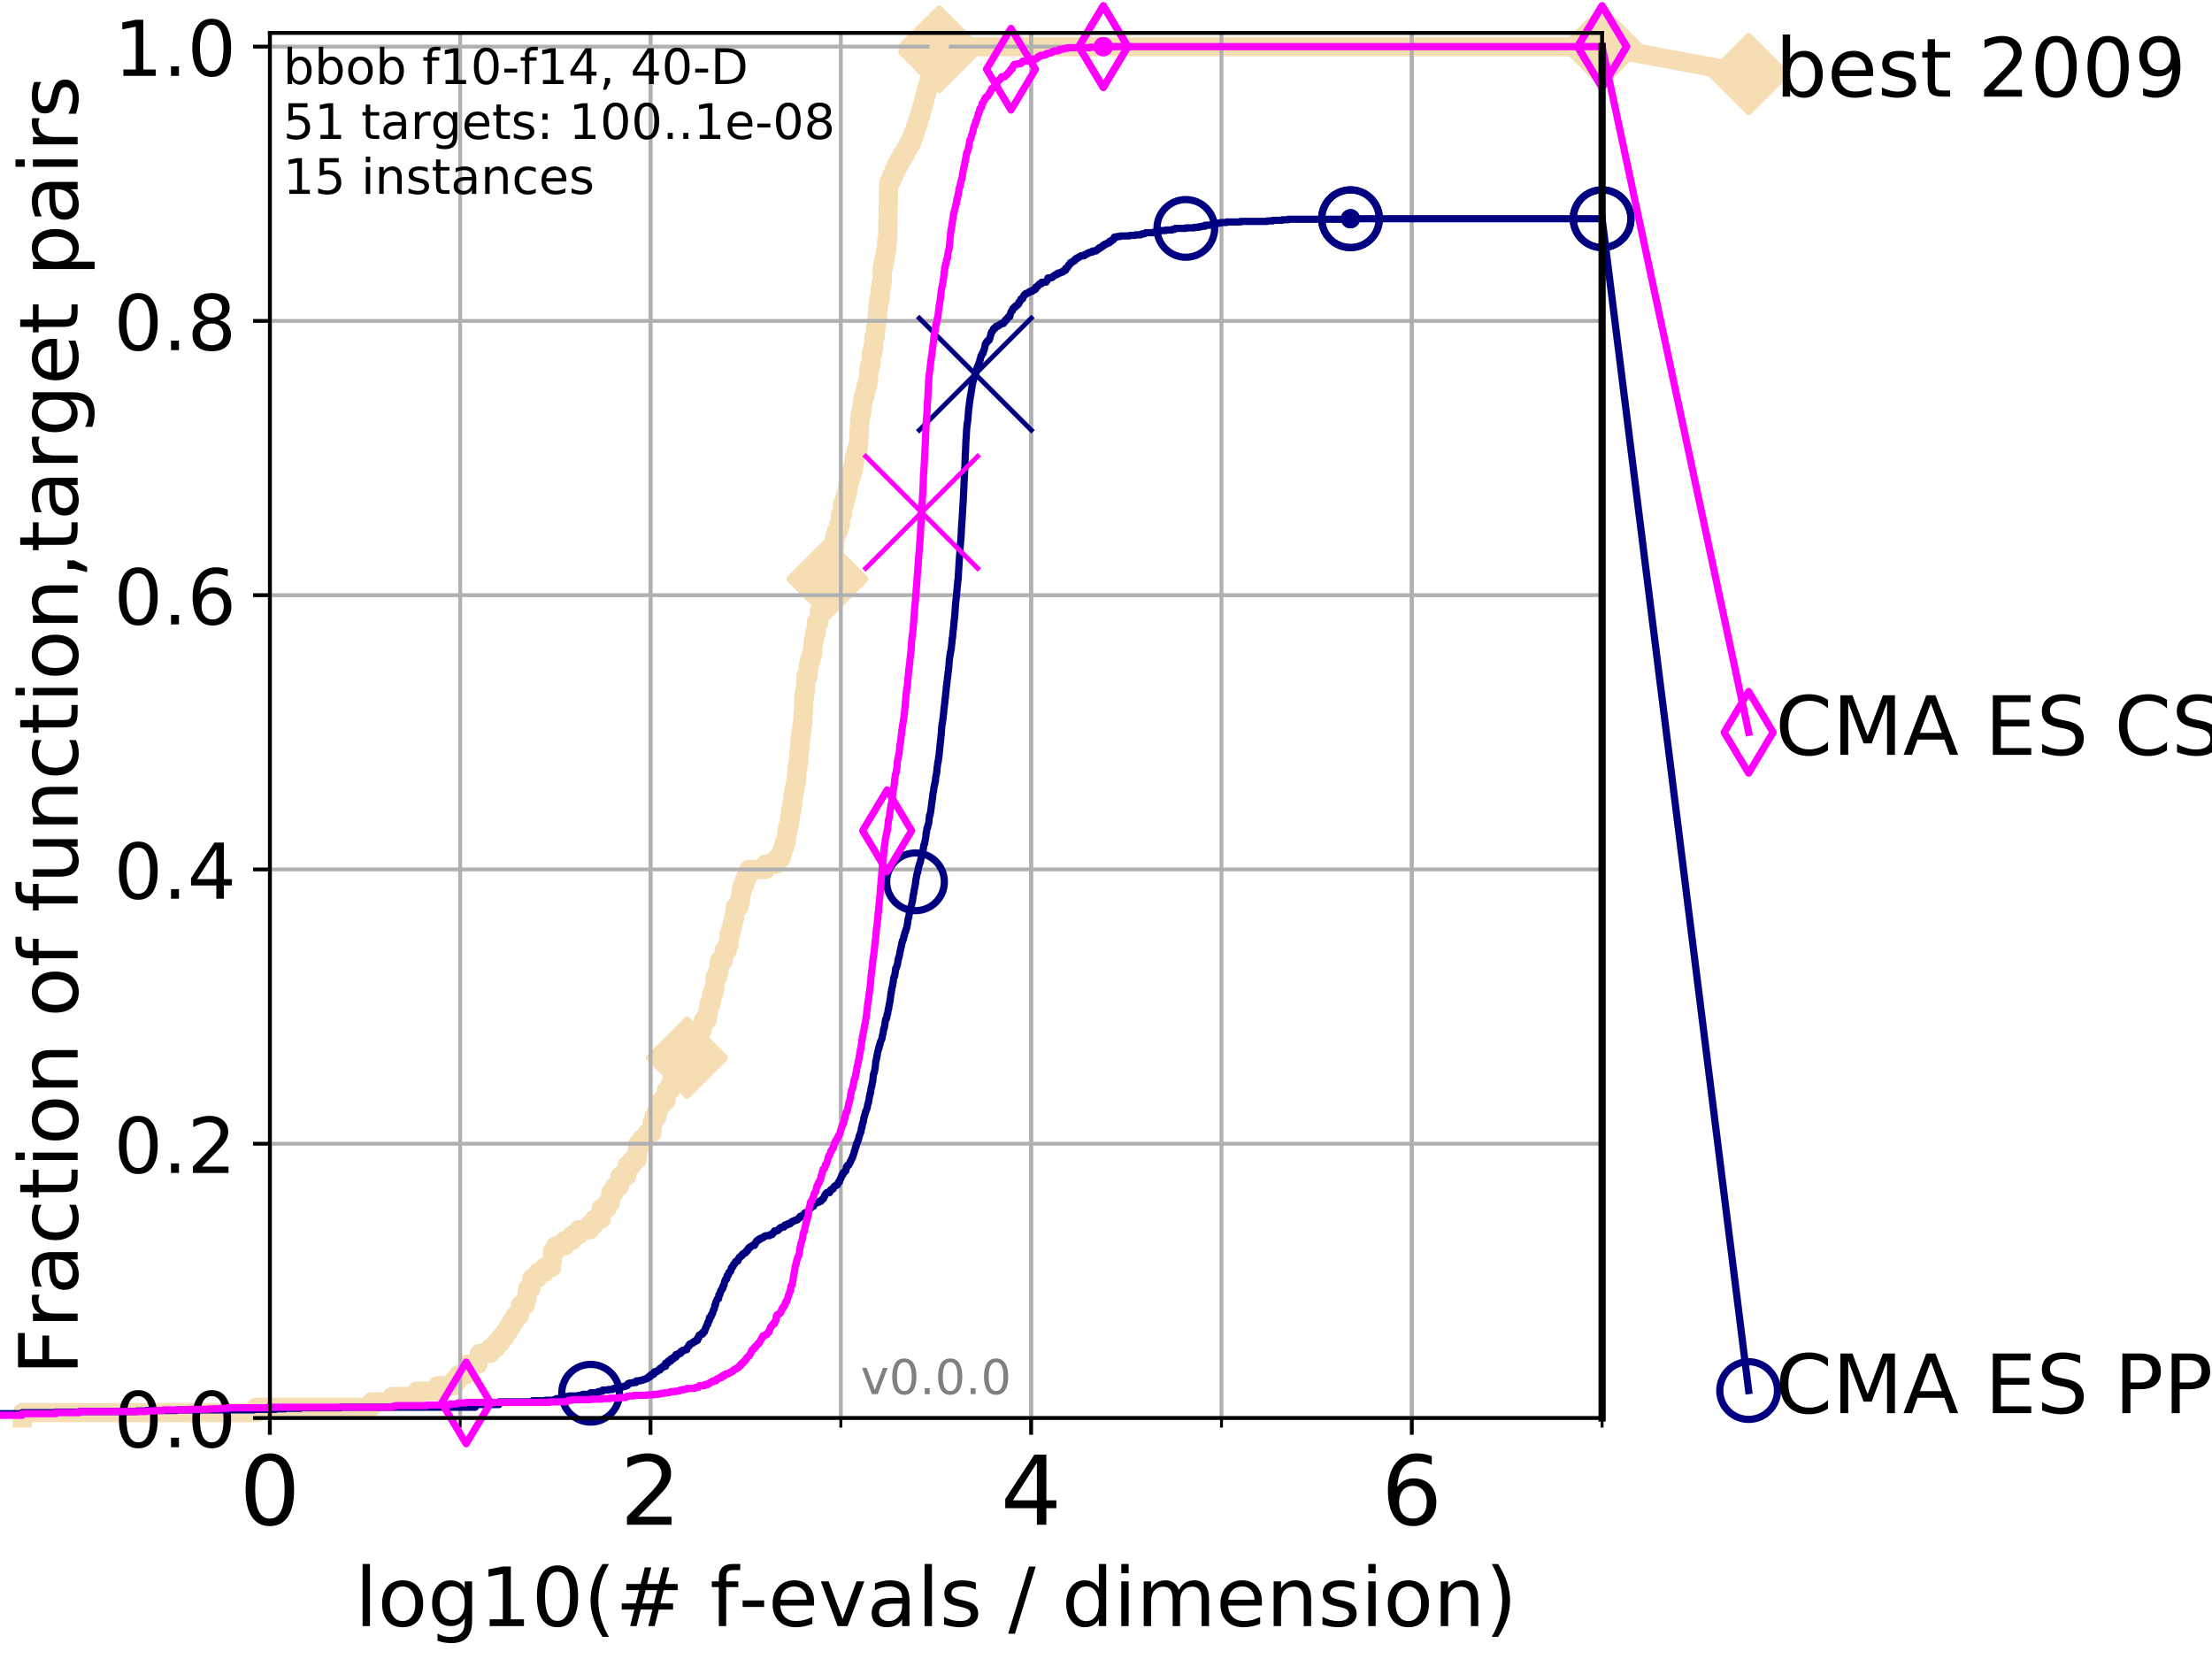 <?xml version="1.0" encoding="utf-8" standalone="no"?>
<!DOCTYPE svg PUBLIC "-//W3C//DTD SVG 1.1//EN"
  "http://www.w3.org/Graphics/SVG/1.1/DTD/svg11.dtd">
<!-- Created with matplotlib (http://matplotlib.org/) -->
<svg height="345pt" version="1.1" viewBox="0 0 460 345" width="460pt" xmlns="http://www.w3.org/2000/svg" xmlns:xlink="http://www.w3.org/1999/xlink">
 <defs>
  <style type="text/css">
*{stroke-linecap:butt;stroke-linejoin:round;}
  </style>
 </defs>
 <g id="figure_1">
  <g id="patch_1">
   <path d="M 0 345.6 
L 460.8 345.6 
L 460.8 0 
L 0 0 
z
" style="fill:#ffffff;"/>
  </g>
  <g id="axes_1">
   <g id="patch_2">
    <path d="M 56.12 294.88 
L 333.168 294.88 
L 333.168 6.845 
L 56.12 6.845 
z
" style="fill:#ffffff;"/>
   </g>
   <g id="line2d_1">
    <path d="M 4.627 294.88 
L 4.627 293.762 
L 53.327 293.762 
L 53.327 292.643 
L 77.281 292.643 
L 77.281 291.525 
L 81.587 291.525 
L 81.587 290.407 
L 86.702 290.407 
L 86.702 289.288 
L 90.981 289.288 
L 90.981 288.17 
L 94.405 288.17 
L 94.405 287.051 
L 95.263 287.051 
L 95.263 285.933 
L 96.901 285.933 
L 96.901 284.815 
L 97.258 284.815 
L 97.258 283.696 
L 99.396 283.696 
L 99.396 282.578 
L 99.671 282.578 
L 99.671 281.46 
L 101.936 281.46 
L 101.936 280.341 
L 103.12 280.341 
L 103.12 279.223 
L 104.123 279.223 
L 104.123 278.105 
L 104.995 278.105 
L 104.995 276.986 
L 105.706 276.986 
L 105.706 275.868 
L 106.388 275.868 
L 106.388 274.749 
L 107.111 274.749 
L 107.111 273.631 
L 108.016 273.631 
L 108.016 272.513 
L 108.245 272.513 
L 108.245 271.394 
L 109.231 271.394 
L 109.231 270.276 
L 109.561 270.276 
L 109.561 269.158 
L 109.694 269.158 
L 109.694 268.039 
L 110.366 268.039 
L 110.366 266.921 
L 110.603 266.921 
L 110.603 265.803 
L 111.805 265.803 
L 111.805 264.684 
L 113.164 264.684 
L 113.164 263.566 
L 114.71 263.566 
L 114.71 262.447 
L 114.866 262.447 
L 114.908 260.211 
L 115.556 260.211 
L 115.556 259.092 
L 117.439 259.092 
L 117.439 257.974 
L 118.992 257.974 
L 118.992 256.856 
L 120.324 256.856 
L 120.324 255.737 
L 122.634 255.737 
L 122.634 254.619 
L 123.61 254.619 
L 123.61 253.501 
L 125.032 253.501 
L 125.055 251.264 
L 126.265 251.264 
L 126.265 250.145 
L 126.928 250.145 
L 126.928 249.027 
L 127.053 249.027 
L 127.053 247.909 
L 127.786 247.909 
L 127.786 246.79 
L 128.792 246.79 
L 128.792 245.672 
L 128.93 245.672 
L 128.93 244.554 
L 130.343 244.554 
L 130.44 242.317 
L 131.463 242.317 
L 131.463 241.199 
L 132.468 241.199 
L 132.468 240.08 
L 132.599 240.08 
L 132.614 237.843 
L 133.575 237.843 
L 133.575 236.725 
L 134.593 236.725 
L 134.593 235.607 
L 135.566 235.607 
L 135.625 233.37 
L 135.988 233.37 
L 135.988 232.252 
L 136.587 232.252 
L 136.587 231.133 
L 136.88 231.133 
L 136.88 230.015 
L 137.517 230.015 
L 137.517 228.896 
L 138.5 228.896 
L 138.606 226.66 
L 139.439 226.66 
L 139.439 225.541 
L 139.687 225.541 
L 139.687 224.423 
L 140.362 224.423 
L 140.362 223.305 
L 140.769 223.305 
L 140.769 222.186 
L 142.397 222.186 
L 142.397 221.068 
L 142.87 221.068 
L 142.975 218.831 
L 143.545 218.831 
L 143.545 217.713 
L 144.47 217.713 
L 144.47 216.594 
L 144.688 216.594 
L 144.688 215.476 
L 145.48 215.476 
L 145.48 214.358 
L 145.971 214.358 
L 145.971 213.239 
L 146.284 213.239 
L 146.284 212.121 
L 147.053 212.121 
L 147.053 211.003 
L 147.264 211.003 
L 147.264 209.884 
L 147.438 209.884 
L 147.438 208.766 
L 147.857 208.766 
L 147.857 207.648 
L 148.052 207.648 
L 148.052 206.529 
L 148.5 206.529 
L 148.5 205.411 
L 148.668 205.411 
L 148.7 203.174 
L 149.208 203.174 
L 149.208 202.056 
L 149.544 202.056 
L 149.595 199.819 
L 150.418 199.819 
L 150.418 198.701 
L 150.607 198.701 
L 150.607 197.582 
L 151.25 197.582 
L 151.25 196.464 
L 151.626 196.464 
L 151.657 194.227 
L 151.971 194.227 
L 151.971 193.109 
L 152.271 193.109 
L 152.271 191.99 
L 152.547 191.99 
L 152.547 190.872 
L 152.788 190.872 
L 152.788 189.754 
L 152.907 189.754 
L 152.907 188.635 
L 153.697 188.635 
L 153.697 187.517 
L 153.96 187.517 
L 153.96 186.399 
L 154.101 186.399 
L 154.101 185.28 
L 154.367 185.28 
L 154.367 184.162 
L 154.792 184.162 
L 154.792 183.044 
L 155.216 183.044 
L 155.216 181.925 
L 155.728 181.925 
L 155.728 180.807 
L 159.208 180.807 
L 159.208 179.688 
L 161.443 179.688 
L 161.443 178.57 
L 162.388 178.57 
L 162.388 177.452 
L 162.769 177.452 
L 162.769 176.333 
L 163.139 176.333 
L 163.139 175.215 
L 163.491 175.215 
L 163.491 174.097 
L 163.624 174.097 
L 163.624 172.978 
L 163.818 172.978 
L 163.818 171.86 
L 164.126 171.86 
L 164.126 170.742 
L 164.274 170.742 
L 164.274 169.623 
L 164.398 169.623 
L 164.398 168.505 
L 164.671 168.505 
L 164.671 167.386 
L 164.866 167.386 
L 164.913 165.15 
L 165.161 165.15 
L 165.161 164.031 
L 165.358 164.031 
L 165.358 162.913 
L 165.553 162.913 
L 165.553 161.795 
L 165.688 161.795 
L 165.761 159.558 
L 165.964 159.558 
L 165.964 158.44 
L 166.133 158.44 
L 166.154 156.203 
L 166.318 156.203 
L 166.359 153.966 
L 166.474 153.966 
L 166.474 152.848 
L 166.623 152.848 
L 166.623 151.729 
L 166.78 151.729 
L 166.78 150.611 
L 166.908 150.611 
L 166.991 148.374 
L 167.031 148.374 
L 167.141 146.138 
L 167.153 146.138 
L 167.153 145.019 
L 167.286 145.019 
L 167.286 143.901 
L 167.457 143.901 
L 167.542 141.664 
L 167.606 141.664 
L 167.606 140.546 
L 168.081 140.546 
L 168.108 138.309 
L 168.347 138.309 
L 168.347 137.191 
L 168.661 137.191 
L 168.661 136.072 
L 168.975 136.072 
L 169.084 133.836 
L 169.206 133.836 
L 169.206 132.717 
L 169.419 132.717 
L 169.419 131.599 
L 169.766 131.599 
L 169.773 129.362 
L 170.34 129.362 
L 170.367 127.125 
L 170.832 127.125 
L 170.931 124.889 
L 171.23 124.889 
L 171.23 123.77 
L 171.389 123.77 
L 171.472 121.534 
L 171.809 121.534 
L 171.809 120.415 
L 172.066 120.415 
L 172.066 119.297 
L 172.231 119.297 
L 172.231 118.178 
L 172.647 118.178 
L 172.647 117.06 
L 172.888 117.06 
L 172.888 115.942 
L 173.058 115.942 
L 173.058 114.823 
L 173.349 114.823 
L 173.349 113.705 
L 173.534 113.705 
L 173.595 111.468 
L 173.945 111.468 
L 173.945 110.35 
L 174.397 110.35 
L 174.397 109.231 
L 174.768 109.231 
L 174.796 106.995 
L 175.172 106.995 
L 175.238 104.758 
L 175.635 104.758 
L 175.635 103.64 
L 175.97 103.64 
L 175.97 102.521 
L 176.24 102.521 
L 176.24 101.403 
L 176.363 101.403 
L 176.363 100.285 
L 176.685 100.285 
L 176.685 99.166 
L 177.043 99.166 
L 177.043 98.048 
L 177.387 98.048 
L 177.387 96.929 
L 177.607 96.929 
L 177.607 95.811 
L 177.763 95.811 
L 177.763 94.693 
L 178.064 94.693 
L 178.064 93.574 
L 178.401 93.574 
L 178.401 92.456 
L 178.582 92.456 
L 178.656 89.101 
L 178.724 89.101 
L 178.788 86.864 
L 178.975 86.864 
L 178.975 85.746 
L 179.225 85.746 
L 179.225 84.627 
L 179.345 84.627 
L 179.345 83.509 
L 179.548 83.509 
L 179.548 82.391 
L 179.868 82.391 
L 179.868 81.272 
L 180.126 81.272 
L 180.126 80.154 
L 180.415 80.154 
L 180.415 79.036 
L 180.641 79.036 
L 180.666 76.799 
L 180.926 76.799 
L 180.926 75.681 
L 181.156 75.681 
L 181.191 73.444 
L 181.485 73.444 
L 181.485 72.325 
L 181.653 72.325 
L 181.721 70.089 
L 182.012 70.089 
L 182.096 67.852 
L 182.25 67.852 
L 182.25 66.734 
L 182.425 66.734 
L 182.491 64.497 
L 182.577 64.497 
L 182.577 63.379 
L 182.748 63.379 
L 182.748 62.26 
L 183.025 62.26 
L 183.027 60.023 
L 183.234 60.023 
L 183.234 58.905 
L 183.448 58.905 
L 183.496 55.55 
L 183.713 55.55 
L 183.713 54.432 
L 183.972 54.432 
L 183.972 53.313 
L 184.174 53.313 
L 184.174 52.195 
L 184.392 52.195 
L 184.41 49.958 
L 184.589 49.958 
L 184.695 43.248 
L 184.719 43.248 
L 184.786 38.775 
L 184.943 38.775 
L 184.943 37.656 
L 185.396 37.656 
L 185.396 36.538 
L 185.895 36.538 
L 185.895 35.419 
L 186.401 35.419 
L 186.401 34.301 
L 187.019 34.301 
L 187.019 33.183 
L 187.588 33.183 
L 187.588 32.064 
L 188.329 32.064 
L 188.329 30.946 
L 188.904 30.946 
L 188.904 29.828 
L 189.533 29.828 
L 189.533 28.709 
L 189.934 28.709 
L 189.934 27.591 
L 190.339 27.591 
L 190.339 26.473 
L 190.727 26.473 
L 190.727 25.354 
L 191.078 25.354 
L 191.078 24.236 
L 191.422 24.236 
L 191.422 23.117 
L 191.728 23.117 
L 191.728 21.999 
L 192.054 21.999 
L 192.054 20.881 
L 192.329 20.881 
L 192.329 19.762 
L 192.631 19.762 
L 192.631 18.644 
L 192.946 18.644 
L 192.946 17.526 
L 193.276 17.526 
L 193.276 16.407 
L 193.653 16.407 
L 193.653 15.289 
L 193.962 15.289 
L 193.962 14.171 
L 194.299 14.171 
L 194.299 13.052 
L 194.689 13.052 
L 194.689 11.934 
L 194.988 11.934 
L 194.988 10.815 
L 195.304 10.815 
L 195.304 9.697 
L 333.168 9.697 
L 333.168 9.697 
" style="fill:none;stroke:#f5deb3;stroke-linecap:square;stroke-width:4;"/>
   </g>
   <g id="line2d_2">
    <defs>
     <path d="M -0 7.778 
L 7.778 0 
L 0 -7.778 
L -7.778 -0 
z
" id="m207e5c04d5" style="stroke:#f5deb3;stroke-linejoin:miter;stroke-width:1.5;"/>
    </defs>
    <g>
     <use style="fill:#f5deb3;stroke:#f5deb3;stroke-linejoin:miter;stroke-width:1.5;" x="142.87" xlink:href="#m207e5c04d5" y="219.95"/>
     <use style="fill:#f5deb3;stroke:#f5deb3;stroke-linejoin:miter;stroke-width:1.5;" x="172.066" xlink:href="#m207e5c04d5" y="120.415"/>
     <use style="fill:#f5deb3;stroke:#f5deb3;stroke-linejoin:miter;stroke-width:1.5;" x="195.304" xlink:href="#m207e5c04d5" y="10.815"/>
     <use style="fill:#f5deb3;stroke:#f5deb3;stroke-linejoin:miter;stroke-width:1.5;" x="195.304" xlink:href="#m207e5c04d5" y="9.697"/>
     <use style="fill:#f5deb3;stroke:#f5deb3;stroke-linejoin:miter;stroke-width:1.5;" x="195.304" xlink:href="#m207e5c04d5" y="9.697"/>
     <use style="fill:#f5deb3;stroke:#f5deb3;stroke-linejoin:miter;stroke-width:1.5;" x="333.168" xlink:href="#m207e5c04d5" y="9.697"/>
    </g>
   </g>
   <g id="line2d_3">
    <path style="fill:none;stroke:#f5deb3;stroke-linecap:square;stroke-width:4;"/>
    <g/>
   </g>
   <g id="line2d_4">
    <path d="M 333.168 9.697 
L 363.643 15.401 
" style="fill:none;stroke:#f5deb3;stroke-linecap:square;stroke-width:4;"/>
    <g>
     <use style="fill:#f5deb3;stroke:#f5deb3;stroke-linejoin:miter;stroke-width:1.5;" x="333.168" xlink:href="#m207e5c04d5" y="9.697"/>
     <use style="fill:#f5deb3;stroke:#f5deb3;stroke-linejoin:miter;stroke-width:1.5;" x="363.643" xlink:href="#m207e5c04d5" y="15.401"/>
    </g>
   </g>
   <g id="matplotlib.axis_1">
    <g id="xtick_1">
     <g id="line2d_5">
      <path clip-path="url(#p43ec8215d6)" d="M 56.12 294.88 
L 56.12 6.845 
" style="fill:none;stroke:#b0b0b0;stroke-linecap:square;stroke-width:0.8;"/>
     </g>
     <g id="line2d_6">
      <defs>
       <path d="M 0 0 
L 0 3.5 
" id="me92acef581" style="stroke:#000000;stroke-width:0.8;"/>
      </defs>
      <g>
       <use style="stroke:#000000;stroke-width:0.8;" x="56.12" xlink:href="#me92acef581" y="294.88"/>
      </g>
     </g>
     <g id="text_1">
      <!-- 0 -->
      <defs>
       <path d="M 31.781 66.406 
Q 24.172 66.406 20.328 58.906 
Q 16.5 51.422 16.5 36.375 
Q 16.5 21.391 20.328 13.891 
Q 24.172 6.391 31.781 6.391 
Q 39.453 6.391 43.281 13.891 
Q 47.125 21.391 47.125 36.375 
Q 47.125 51.422 43.281 58.906 
Q 39.453 66.406 31.781 66.406 
z
M 31.781 74.219 
Q 44.047 74.219 50.516 64.516 
Q 56.984 54.828 56.984 36.375 
Q 56.984 17.969 50.516 8.266 
Q 44.047 -1.422 31.781 -1.422 
Q 19.531 -1.422 13.062 8.266 
Q 6.594 17.969 6.594 36.375 
Q 6.594 54.828 13.062 64.516 
Q 19.531 74.219 31.781 74.219 
z
" id="DejaVuSans-30"/>
      </defs>
      <g transform="translate(49.758 317.077)scale(0.2 -0.2)">
       <use xlink:href="#DejaVuSans-30"/>
      </g>
     </g>
    </g>
    <g id="xtick_2">
     <g id="line2d_7">
      <path clip-path="url(#p43ec8215d6)" d="M 135.277 294.88 
L 135.277 6.845 
" style="fill:none;stroke:#b0b0b0;stroke-linecap:square;stroke-width:0.8;"/>
     </g>
     <g id="line2d_8">
      <g>
       <use style="stroke:#000000;stroke-width:0.8;" x="135.277" xlink:href="#me92acef581" y="294.88"/>
      </g>
     </g>
     <g id="text_2">
      <!-- 2 -->
      <defs>
       <path d="M 19.188 8.297 
L 53.609 8.297 
L 53.609 0 
L 7.328 0 
L 7.328 8.297 
Q 12.938 14.109 22.625 23.891 
Q 32.328 33.688 34.812 36.531 
Q 39.547 41.844 41.422 45.531 
Q 43.312 49.219 43.312 52.781 
Q 43.312 58.594 39.234 62.25 
Q 35.156 65.922 28.609 65.922 
Q 23.969 65.922 18.812 64.312 
Q 13.672 62.703 7.812 59.422 
L 7.812 69.391 
Q 13.766 71.781 18.938 73 
Q 24.125 74.219 28.422 74.219 
Q 39.75 74.219 46.484 68.547 
Q 53.219 62.891 53.219 53.422 
Q 53.219 48.922 51.531 44.891 
Q 49.859 40.875 45.406 35.406 
Q 44.188 33.984 37.641 27.219 
Q 31.109 20.453 19.188 8.297 
z
" id="DejaVuSans-32"/>
      </defs>
      <g transform="translate(128.914 317.077)scale(0.2 -0.2)">
       <use xlink:href="#DejaVuSans-32"/>
      </g>
     </g>
    </g>
    <g id="xtick_3">
     <g id="line2d_9">
      <path clip-path="url(#p43ec8215d6)" d="M 214.433 294.88 
L 214.433 6.845 
" style="fill:none;stroke:#b0b0b0;stroke-linecap:square;stroke-width:0.8;"/>
     </g>
     <g id="line2d_10">
      <g>
       <use style="stroke:#000000;stroke-width:0.8;" x="214.433" xlink:href="#me92acef581" y="294.88"/>
      </g>
     </g>
     <g id="text_3">
      <!-- 4 -->
      <defs>
       <path d="M 37.797 64.312 
L 12.891 25.391 
L 37.797 25.391 
z
M 35.203 72.906 
L 47.609 72.906 
L 47.609 25.391 
L 58.016 25.391 
L 58.016 17.188 
L 47.609 17.188 
L 47.609 0 
L 37.797 0 
L 37.797 17.188 
L 4.891 17.188 
L 4.891 26.703 
z
" id="DejaVuSans-34"/>
      </defs>
      <g transform="translate(208.071 317.077)scale(0.2 -0.2)">
       <use xlink:href="#DejaVuSans-34"/>
      </g>
     </g>
    </g>
    <g id="xtick_4">
     <g id="line2d_11">
      <path clip-path="url(#p43ec8215d6)" d="M 293.59 294.88 
L 293.59 6.845 
" style="fill:none;stroke:#b0b0b0;stroke-linecap:square;stroke-width:0.8;"/>
     </g>
     <g id="line2d_12">
      <g>
       <use style="stroke:#000000;stroke-width:0.8;" x="293.59" xlink:href="#me92acef581" y="294.88"/>
      </g>
     </g>
     <g id="text_4">
      <!-- 6 -->
      <defs>
       <path d="M 33.016 40.375 
Q 26.375 40.375 22.484 35.828 
Q 18.609 31.297 18.609 23.391 
Q 18.609 15.531 22.484 10.953 
Q 26.375 6.391 33.016 6.391 
Q 39.656 6.391 43.531 10.953 
Q 47.406 15.531 47.406 23.391 
Q 47.406 31.297 43.531 35.828 
Q 39.656 40.375 33.016 40.375 
z
M 52.594 71.297 
L 52.594 62.312 
Q 48.875 64.062 45.094 64.984 
Q 41.312 65.922 37.594 65.922 
Q 27.828 65.922 22.672 59.328 
Q 17.531 52.734 16.797 39.406 
Q 19.672 43.656 24.016 45.922 
Q 28.375 48.188 33.594 48.188 
Q 44.578 48.188 50.953 41.516 
Q 57.328 34.859 57.328 23.391 
Q 57.328 12.156 50.688 5.359 
Q 44.047 -1.422 33.016 -1.422 
Q 20.359 -1.422 13.672 8.266 
Q 6.984 17.969 6.984 36.375 
Q 6.984 53.656 15.188 63.938 
Q 23.391 74.219 37.203 74.219 
Q 40.922 74.219 44.703 73.484 
Q 48.484 72.75 52.594 71.297 
z
" id="DejaVuSans-36"/>
      </defs>
      <g transform="translate(287.227 317.077)scale(0.2 -0.2)">
       <use xlink:href="#DejaVuSans-36"/>
      </g>
     </g>
    </g>
    <g id="xtick_5">
     <g id="line2d_13">
      <path clip-path="url(#p43ec8215d6)" d="M 56.12 294.88 
L 56.12 6.845 
" style="fill:none;stroke:#b0b0b0;stroke-linecap:square;stroke-width:0.8;"/>
     </g>
     <g id="line2d_14">
      <defs>
       <path d="M 0 0 
L 0 2 
" id="maf9429664b" style="stroke:#000000;stroke-width:0.6;"/>
      </defs>
      <g>
       <use style="stroke:#000000;stroke-width:0.6;" x="56.12" xlink:href="#maf9429664b" y="294.88"/>
      </g>
     </g>
    </g>
    <g id="xtick_6">
     <g id="line2d_15">
      <path clip-path="url(#p43ec8215d6)" d="M 95.698 294.88 
L 95.698 6.845 
" style="fill:none;stroke:#b0b0b0;stroke-linecap:square;stroke-width:0.8;"/>
     </g>
     <g id="line2d_16">
      <g>
       <use style="stroke:#000000;stroke-width:0.6;" x="95.698" xlink:href="#maf9429664b" y="294.88"/>
      </g>
     </g>
    </g>
    <g id="xtick_7">
     <g id="line2d_17">
      <path clip-path="url(#p43ec8215d6)" d="M 135.277 294.88 
L 135.277 6.845 
" style="fill:none;stroke:#b0b0b0;stroke-linecap:square;stroke-width:0.8;"/>
     </g>
     <g id="line2d_18">
      <g>
       <use style="stroke:#000000;stroke-width:0.6;" x="135.277" xlink:href="#maf9429664b" y="294.88"/>
      </g>
     </g>
    </g>
    <g id="xtick_8">
     <g id="line2d_19">
      <path clip-path="url(#p43ec8215d6)" d="M 174.855 294.88 
L 174.855 6.845 
" style="fill:none;stroke:#b0b0b0;stroke-linecap:square;stroke-width:0.8;"/>
     </g>
     <g id="line2d_20">
      <g>
       <use style="stroke:#000000;stroke-width:0.6;" x="174.855" xlink:href="#maf9429664b" y="294.88"/>
      </g>
     </g>
    </g>
    <g id="xtick_9">
     <g id="line2d_21">
      <path clip-path="url(#p43ec8215d6)" d="M 214.433 294.88 
L 214.433 6.845 
" style="fill:none;stroke:#b0b0b0;stroke-linecap:square;stroke-width:0.8;"/>
     </g>
     <g id="line2d_22">
      <g>
       <use style="stroke:#000000;stroke-width:0.6;" x="214.433" xlink:href="#maf9429664b" y="294.88"/>
      </g>
     </g>
    </g>
    <g id="xtick_10">
     <g id="line2d_23">
      <path clip-path="url(#p43ec8215d6)" d="M 254.011 294.88 
L 254.011 6.845 
" style="fill:none;stroke:#b0b0b0;stroke-linecap:square;stroke-width:0.8;"/>
     </g>
     <g id="line2d_24">
      <g>
       <use style="stroke:#000000;stroke-width:0.6;" x="254.011" xlink:href="#maf9429664b" y="294.88"/>
      </g>
     </g>
    </g>
    <g id="xtick_11">
     <g id="line2d_25">
      <path clip-path="url(#p43ec8215d6)" d="M 293.59 294.88 
L 293.59 6.845 
" style="fill:none;stroke:#b0b0b0;stroke-linecap:square;stroke-width:0.8;"/>
     </g>
     <g id="line2d_26">
      <g>
       <use style="stroke:#000000;stroke-width:0.6;" x="293.59" xlink:href="#maf9429664b" y="294.88"/>
      </g>
     </g>
    </g>
    <g id="xtick_12">
     <g id="line2d_27">
      <path clip-path="url(#p43ec8215d6)" d="M 333.168 294.88 
L 333.168 6.845 
" style="fill:none;stroke:#b0b0b0;stroke-linecap:square;stroke-width:0.8;"/>
     </g>
     <g id="line2d_28">
      <g>
       <use style="stroke:#000000;stroke-width:0.6;" x="333.168" xlink:href="#maf9429664b" y="294.88"/>
      </g>
     </g>
    </g>
    <g id="text_5">
     <!-- log10(# f-evals / dimension) -->
     <defs>
      <path d="M 9.422 75.984 
L 18.406 75.984 
L 18.406 0 
L 9.422 0 
z
" id="DejaVuSans-6c"/>
      <path d="M 30.609 48.391 
Q 23.391 48.391 19.188 42.75 
Q 14.984 37.109 14.984 27.297 
Q 14.984 17.484 19.156 11.844 
Q 23.344 6.203 30.609 6.203 
Q 37.797 6.203 41.984 11.859 
Q 46.188 17.531 46.188 27.297 
Q 46.188 37.016 41.984 42.703 
Q 37.797 48.391 30.609 48.391 
z
M 30.609 56 
Q 42.328 56 49.016 48.375 
Q 55.719 40.766 55.719 27.297 
Q 55.719 13.875 49.016 6.219 
Q 42.328 -1.422 30.609 -1.422 
Q 18.844 -1.422 12.172 6.219 
Q 5.516 13.875 5.516 27.297 
Q 5.516 40.766 12.172 48.375 
Q 18.844 56 30.609 56 
z
" id="DejaVuSans-6f"/>
      <path d="M 45.406 27.984 
Q 45.406 37.75 41.375 43.109 
Q 37.359 48.484 30.078 48.484 
Q 22.859 48.484 18.828 43.109 
Q 14.797 37.75 14.797 27.984 
Q 14.797 18.266 18.828 12.891 
Q 22.859 7.516 30.078 7.516 
Q 37.359 7.516 41.375 12.891 
Q 45.406 18.266 45.406 27.984 
z
M 54.391 6.781 
Q 54.391 -7.172 48.188 -13.984 
Q 42 -20.797 29.203 -20.797 
Q 24.469 -20.797 20.266 -20.094 
Q 16.062 -19.391 12.109 -17.922 
L 12.109 -9.188 
Q 16.062 -11.328 19.922 -12.344 
Q 23.781 -13.375 27.781 -13.375 
Q 36.625 -13.375 41.016 -8.766 
Q 45.406 -4.156 45.406 5.172 
L 45.406 9.625 
Q 42.625 4.781 38.281 2.391 
Q 33.938 0 27.875 0 
Q 17.828 0 11.672 7.656 
Q 5.516 15.328 5.516 27.984 
Q 5.516 40.672 11.672 48.328 
Q 17.828 56 27.875 56 
Q 33.938 56 38.281 53.609 
Q 42.625 51.219 45.406 46.391 
L 45.406 54.688 
L 54.391 54.688 
z
" id="DejaVuSans-67"/>
      <path d="M 12.406 8.297 
L 28.516 8.297 
L 28.516 63.922 
L 10.984 60.406 
L 10.984 69.391 
L 28.422 72.906 
L 38.281 72.906 
L 38.281 8.297 
L 54.391 8.297 
L 54.391 0 
L 12.406 0 
z
" id="DejaVuSans-31"/>
      <path d="M 31 75.875 
Q 24.469 64.656 21.281 53.656 
Q 18.109 42.672 18.109 31.391 
Q 18.109 20.125 21.312 9.062 
Q 24.516 -2 31 -13.188 
L 23.188 -13.188 
Q 15.875 -1.703 12.234 9.375 
Q 8.594 20.453 8.594 31.391 
Q 8.594 42.281 12.203 53.312 
Q 15.828 64.359 23.188 75.875 
z
" id="DejaVuSans-28"/>
      <path d="M 51.125 44 
L 36.922 44 
L 32.812 27.688 
L 47.125 27.688 
z
M 43.797 71.781 
L 38.719 51.516 
L 52.984 51.516 
L 58.109 71.781 
L 65.922 71.781 
L 60.891 51.516 
L 76.125 51.516 
L 76.125 44 
L 58.984 44 
L 54.984 27.688 
L 70.516 27.688 
L 70.516 20.219 
L 53.078 20.219 
L 48 0 
L 40.188 0 
L 45.219 20.219 
L 30.906 20.219 
L 25.875 0 
L 18.016 0 
L 23.094 20.219 
L 7.719 20.219 
L 7.719 27.688 
L 24.906 27.688 
L 29 44 
L 13.281 44 
L 13.281 51.516 
L 30.906 51.516 
L 35.891 71.781 
z
" id="DejaVuSans-23"/>
      <path id="DejaVuSans-20"/>
      <path d="M 37.109 75.984 
L 37.109 68.5 
L 28.516 68.5 
Q 23.688 68.5 21.797 66.547 
Q 19.922 64.594 19.922 59.516 
L 19.922 54.688 
L 34.719 54.688 
L 34.719 47.703 
L 19.922 47.703 
L 19.922 0 
L 10.891 0 
L 10.891 47.703 
L 2.297 47.703 
L 2.297 54.688 
L 10.891 54.688 
L 10.891 58.5 
Q 10.891 67.625 15.141 71.797 
Q 19.391 75.984 28.609 75.984 
z
" id="DejaVuSans-66"/>
      <path d="M 4.891 31.391 
L 31.203 31.391 
L 31.203 23.391 
L 4.891 23.391 
z
" id="DejaVuSans-2d"/>
      <path d="M 56.203 29.594 
L 56.203 25.203 
L 14.891 25.203 
Q 15.484 15.922 20.484 11.062 
Q 25.484 6.203 34.422 6.203 
Q 39.594 6.203 44.453 7.469 
Q 49.312 8.734 54.109 11.281 
L 54.109 2.781 
Q 49.266 0.734 44.188 -0.344 
Q 39.109 -1.422 33.891 -1.422 
Q 20.797 -1.422 13.156 6.188 
Q 5.516 13.812 5.516 26.812 
Q 5.516 40.234 12.766 48.109 
Q 20.016 56 32.328 56 
Q 43.359 56 49.781 48.891 
Q 56.203 41.797 56.203 29.594 
z
M 47.219 32.234 
Q 47.125 39.594 43.094 43.984 
Q 39.062 48.391 32.422 48.391 
Q 24.906 48.391 20.391 44.141 
Q 15.875 39.891 15.188 32.172 
z
" id="DejaVuSans-65"/>
      <path d="M 2.984 54.688 
L 12.5 54.688 
L 29.594 8.797 
L 46.688 54.688 
L 56.203 54.688 
L 35.688 0 
L 23.484 0 
z
" id="DejaVuSans-76"/>
      <path d="M 34.281 27.484 
Q 23.391 27.484 19.188 25 
Q 14.984 22.516 14.984 16.5 
Q 14.984 11.719 18.141 8.906 
Q 21.297 6.109 26.703 6.109 
Q 34.188 6.109 38.703 11.406 
Q 43.219 16.703 43.219 25.484 
L 43.219 27.484 
z
M 52.203 31.203 
L 52.203 0 
L 43.219 0 
L 43.219 8.297 
Q 40.141 3.328 35.547 0.953 
Q 30.953 -1.422 24.312 -1.422 
Q 15.922 -1.422 10.953 3.297 
Q 6 8.016 6 15.922 
Q 6 25.141 12.172 29.828 
Q 18.359 34.516 30.609 34.516 
L 43.219 34.516 
L 43.219 35.406 
Q 43.219 41.609 39.141 45 
Q 35.062 48.391 27.688 48.391 
Q 23 48.391 18.547 47.266 
Q 14.109 46.141 10.016 43.891 
L 10.016 52.203 
Q 14.938 54.109 19.578 55.047 
Q 24.219 56 28.609 56 
Q 40.484 56 46.344 49.844 
Q 52.203 43.703 52.203 31.203 
z
" id="DejaVuSans-61"/>
      <path d="M 44.281 53.078 
L 44.281 44.578 
Q 40.484 46.531 36.375 47.5 
Q 32.281 48.484 27.875 48.484 
Q 21.188 48.484 17.844 46.438 
Q 14.5 44.391 14.5 40.281 
Q 14.5 37.156 16.891 35.375 
Q 19.281 33.594 26.516 31.984 
L 29.594 31.297 
Q 39.156 29.25 43.188 25.516 
Q 47.219 21.781 47.219 15.094 
Q 47.219 7.469 41.188 3.016 
Q 35.156 -1.422 24.609 -1.422 
Q 20.219 -1.422 15.453 -0.562 
Q 10.688 0.297 5.422 2 
L 5.422 11.281 
Q 10.406 8.688 15.234 7.391 
Q 20.062 6.109 24.812 6.109 
Q 31.156 6.109 34.562 8.281 
Q 37.984 10.453 37.984 14.406 
Q 37.984 18.062 35.516 20.016 
Q 33.062 21.969 24.703 23.781 
L 21.578 24.516 
Q 13.234 26.266 9.516 29.906 
Q 5.812 33.547 5.812 39.891 
Q 5.812 47.609 11.281 51.797 
Q 16.75 56 26.812 56 
Q 31.781 56 36.172 55.266 
Q 40.578 54.547 44.281 53.078 
z
" id="DejaVuSans-73"/>
      <path d="M 25.391 72.906 
L 33.688 72.906 
L 8.297 -9.281 
L 0 -9.281 
z
" id="DejaVuSans-2f"/>
      <path d="M 45.406 46.391 
L 45.406 75.984 
L 54.391 75.984 
L 54.391 0 
L 45.406 0 
L 45.406 8.203 
Q 42.578 3.328 38.25 0.953 
Q 33.938 -1.422 27.875 -1.422 
Q 17.969 -1.422 11.734 6.484 
Q 5.516 14.406 5.516 27.297 
Q 5.516 40.188 11.734 48.094 
Q 17.969 56 27.875 56 
Q 33.938 56 38.25 53.625 
Q 42.578 51.266 45.406 46.391 
z
M 14.797 27.297 
Q 14.797 17.391 18.875 11.75 
Q 22.953 6.109 30.078 6.109 
Q 37.203 6.109 41.297 11.75 
Q 45.406 17.391 45.406 27.297 
Q 45.406 37.203 41.297 42.844 
Q 37.203 48.484 30.078 48.484 
Q 22.953 48.484 18.875 42.844 
Q 14.797 37.203 14.797 27.297 
z
" id="DejaVuSans-64"/>
      <path d="M 9.422 54.688 
L 18.406 54.688 
L 18.406 0 
L 9.422 0 
z
M 9.422 75.984 
L 18.406 75.984 
L 18.406 64.594 
L 9.422 64.594 
z
" id="DejaVuSans-69"/>
      <path d="M 52 44.188 
Q 55.375 50.25 60.062 53.125 
Q 64.75 56 71.094 56 
Q 79.641 56 84.281 50.016 
Q 88.922 44.047 88.922 33.016 
L 88.922 0 
L 79.891 0 
L 79.891 32.719 
Q 79.891 40.578 77.094 44.375 
Q 74.312 48.188 68.609 48.188 
Q 61.625 48.188 57.562 43.547 
Q 53.516 38.922 53.516 30.906 
L 53.516 0 
L 44.484 0 
L 44.484 32.719 
Q 44.484 40.625 41.703 44.406 
Q 38.922 48.188 33.109 48.188 
Q 26.219 48.188 22.156 43.531 
Q 18.109 38.875 18.109 30.906 
L 18.109 0 
L 9.078 0 
L 9.078 54.688 
L 18.109 54.688 
L 18.109 46.188 
Q 21.188 51.219 25.484 53.609 
Q 29.781 56 35.688 56 
Q 41.656 56 45.828 52.969 
Q 50 49.953 52 44.188 
z
" id="DejaVuSans-6d"/>
      <path d="M 54.891 33.016 
L 54.891 0 
L 45.906 0 
L 45.906 32.719 
Q 45.906 40.484 42.875 44.328 
Q 39.844 48.188 33.797 48.188 
Q 26.516 48.188 22.312 43.547 
Q 18.109 38.922 18.109 30.906 
L 18.109 0 
L 9.078 0 
L 9.078 54.688 
L 18.109 54.688 
L 18.109 46.188 
Q 21.344 51.125 25.703 53.562 
Q 30.078 56 35.797 56 
Q 45.219 56 50.047 50.172 
Q 54.891 44.344 54.891 33.016 
z
" id="DejaVuSans-6e"/>
      <path d="M 8.016 75.875 
L 15.828 75.875 
Q 23.141 64.359 26.781 53.312 
Q 30.422 42.281 30.422 31.391 
Q 30.422 20.453 26.781 9.375 
Q 23.141 -1.703 15.828 -13.188 
L 8.016 -13.188 
Q 14.5 -2 17.703 9.062 
Q 20.906 20.125 20.906 31.391 
Q 20.906 42.672 17.703 53.656 
Q 14.5 64.656 8.016 75.875 
z
" id="DejaVuSans-29"/>
     </defs>
     <g transform="translate(73.803 338.154)scale(0.17 -0.17)">
      <use xlink:href="#DejaVuSans-6c"/>
      <use x="27.783" xlink:href="#DejaVuSans-6f"/>
      <use x="88.965" xlink:href="#DejaVuSans-67"/>
      <use x="152.441" xlink:href="#DejaVuSans-31"/>
      <use x="216.064" xlink:href="#DejaVuSans-30"/>
      <use x="279.688" xlink:href="#DejaVuSans-28"/>
      <use x="318.701" xlink:href="#DejaVuSans-23"/>
      <use x="402.49" xlink:href="#DejaVuSans-20"/>
      <use x="434.277" xlink:href="#DejaVuSans-66"/>
      <use x="469.404" xlink:href="#DejaVuSans-2d"/>
      <use x="505.488" xlink:href="#DejaVuSans-65"/>
      <use x="567.012" xlink:href="#DejaVuSans-76"/>
      <use x="626.191" xlink:href="#DejaVuSans-61"/>
      <use x="687.471" xlink:href="#DejaVuSans-6c"/>
      <use x="715.254" xlink:href="#DejaVuSans-73"/>
      <use x="767.354" xlink:href="#DejaVuSans-20"/>
      <use x="799.141" xlink:href="#DejaVuSans-2f"/>
      <use x="832.832" xlink:href="#DejaVuSans-20"/>
      <use x="864.619" xlink:href="#DejaVuSans-64"/>
      <use x="928.096" xlink:href="#DejaVuSans-69"/>
      <use x="955.879" xlink:href="#DejaVuSans-6d"/>
      <use x="1053.291" xlink:href="#DejaVuSans-65"/>
      <use x="1114.814" xlink:href="#DejaVuSans-6e"/>
      <use x="1178.193" xlink:href="#DejaVuSans-73"/>
      <use x="1230.293" xlink:href="#DejaVuSans-69"/>
      <use x="1258.076" xlink:href="#DejaVuSans-6f"/>
      <use x="1319.258" xlink:href="#DejaVuSans-6e"/>
      <use x="1382.637" xlink:href="#DejaVuSans-29"/>
     </g>
    </g>
   </g>
   <g id="matplotlib.axis_2">
    <g id="ytick_1">
     <g id="line2d_29">
      <path clip-path="url(#p43ec8215d6)" d="M 56.12 294.88 
L 333.168 294.88 
" style="fill:none;stroke:#b0b0b0;stroke-linecap:square;stroke-width:0.8;"/>
     </g>
     <g id="line2d_30">
      <defs>
       <path d="M 0 0 
L -3.5 0 
" id="m92a0bebe3c" style="stroke:#000000;stroke-width:0.8;"/>
      </defs>
      <g>
       <use style="stroke:#000000;stroke-width:0.8;" x="56.12" xlink:href="#m92a0bebe3c" y="294.88"/>
      </g>
     </g>
     <g id="text_6">
      <!-- 0.0 -->
      <defs>
       <path d="M 10.688 12.406 
L 21 12.406 
L 21 0 
L 10.688 0 
z
" id="DejaVuSans-2e"/>
      </defs>
      <g transform="translate(23.675 300.959)scale(0.16 -0.16)">
       <use xlink:href="#DejaVuSans-30"/>
       <use x="63.623" xlink:href="#DejaVuSans-2e"/>
       <use x="95.41" xlink:href="#DejaVuSans-30"/>
      </g>
     </g>
    </g>
    <g id="ytick_2">
     <g id="line2d_31">
      <path clip-path="url(#p43ec8215d6)" d="M 56.12 237.843 
L 333.168 237.843 
" style="fill:none;stroke:#b0b0b0;stroke-linecap:square;stroke-width:0.8;"/>
     </g>
     <g id="line2d_32">
      <g>
       <use style="stroke:#000000;stroke-width:0.8;" x="56.12" xlink:href="#m92a0bebe3c" y="237.843"/>
      </g>
     </g>
     <g id="text_7">
      <!-- 0.2 -->
      <g transform="translate(23.675 243.922)scale(0.16 -0.16)">
       <use xlink:href="#DejaVuSans-30"/>
       <use x="63.623" xlink:href="#DejaVuSans-2e"/>
       <use x="95.41" xlink:href="#DejaVuSans-32"/>
      </g>
     </g>
    </g>
    <g id="ytick_3">
     <g id="line2d_33">
      <path clip-path="url(#p43ec8215d6)" d="M 56.12 180.807 
L 333.168 180.807 
" style="fill:none;stroke:#b0b0b0;stroke-linecap:square;stroke-width:0.8;"/>
     </g>
     <g id="line2d_34">
      <g>
       <use style="stroke:#000000;stroke-width:0.8;" x="56.12" xlink:href="#m92a0bebe3c" y="180.807"/>
      </g>
     </g>
     <g id="text_8">
      <!-- 0.4 -->
      <g transform="translate(23.675 186.886)scale(0.16 -0.16)">
       <use xlink:href="#DejaVuSans-30"/>
       <use x="63.623" xlink:href="#DejaVuSans-2e"/>
       <use x="95.41" xlink:href="#DejaVuSans-34"/>
      </g>
     </g>
    </g>
    <g id="ytick_4">
     <g id="line2d_35">
      <path clip-path="url(#p43ec8215d6)" d="M 56.12 123.77 
L 333.168 123.77 
" style="fill:none;stroke:#b0b0b0;stroke-linecap:square;stroke-width:0.8;"/>
     </g>
     <g id="line2d_36">
      <g>
       <use style="stroke:#000000;stroke-width:0.8;" x="56.12" xlink:href="#m92a0bebe3c" y="123.77"/>
      </g>
     </g>
     <g id="text_9">
      <!-- 0.6 -->
      <g transform="translate(23.675 129.849)scale(0.16 -0.16)">
       <use xlink:href="#DejaVuSans-30"/>
       <use x="63.623" xlink:href="#DejaVuSans-2e"/>
       <use x="95.41" xlink:href="#DejaVuSans-36"/>
      </g>
     </g>
    </g>
    <g id="ytick_5">
     <g id="line2d_37">
      <path clip-path="url(#p43ec8215d6)" d="M 56.12 66.734 
L 333.168 66.734 
" style="fill:none;stroke:#b0b0b0;stroke-linecap:square;stroke-width:0.8;"/>
     </g>
     <g id="line2d_38">
      <g>
       <use style="stroke:#000000;stroke-width:0.8;" x="56.12" xlink:href="#m92a0bebe3c" y="66.734"/>
      </g>
     </g>
     <g id="text_10">
      <!-- 0.8 -->
      <defs>
       <path d="M 31.781 34.625 
Q 24.75 34.625 20.719 30.859 
Q 16.703 27.094 16.703 20.516 
Q 16.703 13.922 20.719 10.156 
Q 24.75 6.391 31.781 6.391 
Q 38.812 6.391 42.859 10.172 
Q 46.922 13.969 46.922 20.516 
Q 46.922 27.094 42.891 30.859 
Q 38.875 34.625 31.781 34.625 
z
M 21.922 38.812 
Q 15.578 40.375 12.031 44.719 
Q 8.5 49.078 8.5 55.328 
Q 8.5 64.062 14.719 69.141 
Q 20.953 74.219 31.781 74.219 
Q 42.672 74.219 48.875 69.141 
Q 55.078 64.062 55.078 55.328 
Q 55.078 49.078 51.531 44.719 
Q 48 40.375 41.703 38.812 
Q 48.828 37.156 52.797 32.312 
Q 56.781 27.484 56.781 20.516 
Q 56.781 9.906 50.312 4.234 
Q 43.844 -1.422 31.781 -1.422 
Q 19.734 -1.422 13.25 4.234 
Q 6.781 9.906 6.781 20.516 
Q 6.781 27.484 10.781 32.312 
Q 14.797 37.156 21.922 38.812 
z
M 18.312 54.391 
Q 18.312 48.734 21.844 45.562 
Q 25.391 42.391 31.781 42.391 
Q 38.141 42.391 41.719 45.562 
Q 45.312 48.734 45.312 54.391 
Q 45.312 60.062 41.719 63.234 
Q 38.141 66.406 31.781 66.406 
Q 25.391 66.406 21.844 63.234 
Q 18.312 60.062 18.312 54.391 
z
" id="DejaVuSans-38"/>
      </defs>
      <g transform="translate(23.675 72.812)scale(0.16 -0.16)">
       <use xlink:href="#DejaVuSans-30"/>
       <use x="63.623" xlink:href="#DejaVuSans-2e"/>
       <use x="95.41" xlink:href="#DejaVuSans-38"/>
      </g>
     </g>
    </g>
    <g id="ytick_6">
     <g id="line2d_39">
      <path clip-path="url(#p43ec8215d6)" d="M 56.12 9.697 
L 333.168 9.697 
" style="fill:none;stroke:#b0b0b0;stroke-linecap:square;stroke-width:0.8;"/>
     </g>
     <g id="line2d_40">
      <g>
       <use style="stroke:#000000;stroke-width:0.8;" x="56.12" xlink:href="#m92a0bebe3c" y="9.697"/>
      </g>
     </g>
     <g id="text_11">
      <!-- 1.0 -->
      <g transform="translate(23.675 15.776)scale(0.16 -0.16)">
       <use xlink:href="#DejaVuSans-31"/>
       <use x="63.623" xlink:href="#DejaVuSans-2e"/>
       <use x="95.41" xlink:href="#DejaVuSans-30"/>
      </g>
     </g>
    </g>
    <g id="text_12">
     <!-- Fraction of function,target pairs -->
     <defs>
      <path d="M 9.812 72.906 
L 51.703 72.906 
L 51.703 64.594 
L 19.672 64.594 
L 19.672 43.109 
L 48.578 43.109 
L 48.578 34.812 
L 19.672 34.812 
L 19.672 0 
L 9.812 0 
z
" id="DejaVuSans-46"/>
      <path d="M 41.109 46.297 
Q 39.594 47.172 37.812 47.578 
Q 36.031 48 33.891 48 
Q 26.266 48 22.188 43.047 
Q 18.109 38.094 18.109 28.812 
L 18.109 0 
L 9.078 0 
L 9.078 54.688 
L 18.109 54.688 
L 18.109 46.188 
Q 20.953 51.172 25.484 53.578 
Q 30.031 56 36.531 56 
Q 37.453 56 38.578 55.875 
Q 39.703 55.766 41.062 55.516 
z
" id="DejaVuSans-72"/>
      <path d="M 48.781 52.594 
L 48.781 44.188 
Q 44.969 46.297 41.141 47.344 
Q 37.312 48.391 33.406 48.391 
Q 24.656 48.391 19.812 42.844 
Q 14.984 37.312 14.984 27.297 
Q 14.984 17.281 19.812 11.734 
Q 24.656 6.203 33.406 6.203 
Q 37.312 6.203 41.141 7.25 
Q 44.969 8.297 48.781 10.406 
L 48.781 2.094 
Q 45.016 0.344 40.984 -0.531 
Q 36.969 -1.422 32.422 -1.422 
Q 20.062 -1.422 12.781 6.344 
Q 5.516 14.109 5.516 27.297 
Q 5.516 40.672 12.859 48.328 
Q 20.219 56 33.016 56 
Q 37.156 56 41.109 55.141 
Q 45.062 54.297 48.781 52.594 
z
" id="DejaVuSans-63"/>
      <path d="M 18.312 70.219 
L 18.312 54.688 
L 36.812 54.688 
L 36.812 47.703 
L 18.312 47.703 
L 18.312 18.016 
Q 18.312 11.328 20.141 9.422 
Q 21.969 7.516 27.594 7.516 
L 36.812 7.516 
L 36.812 0 
L 27.594 0 
Q 17.188 0 13.234 3.875 
Q 9.281 7.766 9.281 18.016 
L 9.281 47.703 
L 2.688 47.703 
L 2.688 54.688 
L 9.281 54.688 
L 9.281 70.219 
z
" id="DejaVuSans-74"/>
      <path d="M 8.5 21.578 
L 8.5 54.688 
L 17.484 54.688 
L 17.484 21.922 
Q 17.484 14.156 20.5 10.266 
Q 23.531 6.391 29.594 6.391 
Q 36.859 6.391 41.078 11.031 
Q 45.312 15.672 45.312 23.688 
L 45.312 54.688 
L 54.297 54.688 
L 54.297 0 
L 45.312 0 
L 45.312 8.406 
Q 42.047 3.422 37.719 1 
Q 33.406 -1.422 27.688 -1.422 
Q 18.266 -1.422 13.375 4.438 
Q 8.5 10.297 8.5 21.578 
z
M 31.109 56 
z
" id="DejaVuSans-75"/>
      <path d="M 11.719 12.406 
L 22.016 12.406 
L 22.016 4 
L 14.016 -11.625 
L 7.719 -11.625 
L 11.719 4 
z
" id="DejaVuSans-2c"/>
      <path d="M 18.109 8.203 
L 18.109 -20.797 
L 9.078 -20.797 
L 9.078 54.688 
L 18.109 54.688 
L 18.109 46.391 
Q 20.953 51.266 25.266 53.625 
Q 29.594 56 35.594 56 
Q 45.562 56 51.781 48.094 
Q 58.016 40.188 58.016 27.297 
Q 58.016 14.406 51.781 6.484 
Q 45.562 -1.422 35.594 -1.422 
Q 29.594 -1.422 25.266 0.953 
Q 20.953 3.328 18.109 8.203 
z
M 48.688 27.297 
Q 48.688 37.203 44.609 42.844 
Q 40.531 48.484 33.406 48.484 
Q 26.266 48.484 22.188 42.844 
Q 18.109 37.203 18.109 27.297 
Q 18.109 17.391 22.188 11.75 
Q 26.266 6.109 33.406 6.109 
Q 40.531 6.109 44.609 11.75 
Q 48.688 17.391 48.688 27.297 
z
" id="DejaVuSans-70"/>
     </defs>
     <g transform="translate(16.14 286.002)rotate(-90)scale(0.17 -0.17)">
      <use xlink:href="#DejaVuSans-46"/>
      <use x="57.41" xlink:href="#DejaVuSans-72"/>
      <use x="98.523" xlink:href="#DejaVuSans-61"/>
      <use x="159.803" xlink:href="#DejaVuSans-63"/>
      <use x="214.783" xlink:href="#DejaVuSans-74"/>
      <use x="253.992" xlink:href="#DejaVuSans-69"/>
      <use x="281.775" xlink:href="#DejaVuSans-6f"/>
      <use x="342.957" xlink:href="#DejaVuSans-6e"/>
      <use x="406.336" xlink:href="#DejaVuSans-20"/>
      <use x="438.123" xlink:href="#DejaVuSans-6f"/>
      <use x="499.305" xlink:href="#DejaVuSans-66"/>
      <use x="534.51" xlink:href="#DejaVuSans-20"/>
      <use x="566.297" xlink:href="#DejaVuSans-66"/>
      <use x="601.502" xlink:href="#DejaVuSans-75"/>
      <use x="664.881" xlink:href="#DejaVuSans-6e"/>
      <use x="728.26" xlink:href="#DejaVuSans-63"/>
      <use x="783.24" xlink:href="#DejaVuSans-74"/>
      <use x="822.449" xlink:href="#DejaVuSans-69"/>
      <use x="850.232" xlink:href="#DejaVuSans-6f"/>
      <use x="911.414" xlink:href="#DejaVuSans-6e"/>
      <use x="974.793" xlink:href="#DejaVuSans-2c"/>
      <use x="1006.58" xlink:href="#DejaVuSans-74"/>
      <use x="1045.789" xlink:href="#DejaVuSans-61"/>
      <use x="1107.068" xlink:href="#DejaVuSans-72"/>
      <use x="1148.166" xlink:href="#DejaVuSans-67"/>
      <use x="1211.643" xlink:href="#DejaVuSans-65"/>
      <use x="1273.166" xlink:href="#DejaVuSans-74"/>
      <use x="1312.375" xlink:href="#DejaVuSans-20"/>
      <use x="1344.162" xlink:href="#DejaVuSans-70"/>
      <use x="1407.639" xlink:href="#DejaVuSans-61"/>
      <use x="1468.918" xlink:href="#DejaVuSans-69"/>
      <use x="1496.701" xlink:href="#DejaVuSans-72"/>
      <use x="1537.814" xlink:href="#DejaVuSans-73"/>
     </g>
    </g>
   </g>
   <g id="line2d_41">
    <defs>
     <path d="M 0 1.5 
C 0.398 1.5 0.779 1.342 1.061 1.061 
C 1.342 0.779 1.5 0.398 1.5 0 
C 1.5 -0.398 1.342 -0.779 1.061 -1.061 
C 0.779 -1.342 0.398 -1.5 0 -1.5 
C -0.398 -1.5 -0.779 -1.342 -1.061 -1.061 
C -1.342 -0.779 -1.5 -0.398 -1.5 0 
C -1.5 0.398 -1.342 0.779 -1.061 1.061 
C -0.779 1.342 -0.398 1.5 0 1.5 
z
" id="m8e9b6dbab6" style="stroke:#f5deb3;"/>
    </defs>
    <g>
     <use style="fill:#f5deb3;stroke:#f5deb3;" x="195.304" xlink:href="#m8e9b6dbab6" y="9.697"/>
     <use style="fill:#f5deb3;stroke:#f5deb3;" x="195.304" xlink:href="#m8e9b6dbab6" y="9.697"/>
    </g>
   </g>
   <g id="line2d_42">
    <defs>
     <path d="M 0 1.5 
C 0.398 1.5 0.779 1.342 1.061 1.061 
C 1.342 0.779 1.5 0.398 1.5 0 
C 1.5 -0.398 1.342 -0.779 1.061 -1.061 
C 0.779 -1.342 0.398 -1.5 0 -1.5 
C -0.398 -1.5 -0.779 -1.342 -1.061 -1.061 
C -1.342 -0.779 -1.5 -0.398 -1.5 0 
C -1.5 0.398 -1.342 0.779 -1.061 1.061 
C -0.779 1.342 -0.398 1.5 0 1.5 
z
" id="m09e4b1de0a" style="stroke:#000080;"/>
    </defs>
    <g>
     <use style="fill:#000080;stroke:#000080;" x="280.846" xlink:href="#m09e4b1de0a" y="45.485"/>
     <use style="fill:#000080;stroke:#000080;" x="280.846" xlink:href="#m09e4b1de0a" y="45.485"/>
    </g>
   </g>
   <g id="line2d_43">
    <path d="M -1 293.985 
L 4.627 293.985 
L 4.627 293.762 
L 11.597 293.762 
L 11.597 293.65 
L 16.542 293.65 
L 16.542 293.538 
L 28.456 293.538 
L 28.456 293.426 
L 30.48 293.426 
L 30.48 293.314 
L 36.801 293.314 
L 36.801 293.202 
L 52.813 293.202 
L 52.813 293.091 
L 57.363 293.091 
L 57.363 292.979 
L 59.254 292.979 
L 59.254 292.867 
L 62.507 292.867 
L 62.507 292.755 
L 70.806 292.755 
L 70.806 292.643 
L 98.832 292.643 
L 98.832 292.084 
L 103.777 292.084 
L 103.777 291.525 
L 110.746 291.525 
L 110.746 291.301 
L 113.396 291.301 
L 113.396 291.189 
L 115.146 291.189 
L 115.146 291.078 
L 115.691 291.078 
L 115.691 290.854 
L 116.759 290.854 
L 116.759 290.742 
L 117.716 290.742 
L 117.763 290.407 
L 118.383 290.407 
L 118.383 290.295 
L 120.304 290.295 
L 120.304 290.183 
L 120.929 290.183 
L 120.929 290.071 
L 121.165 290.071 
L 121.165 289.959 
L 122.661 289.959 
L 122.759 289.736 
L 122.821 289.736 
L 122.821 289.624 
L 124.152 289.624 
L 124.152 289.512 
L 124.38 289.512 
L 124.38 289.4 
L 124.907 289.4 
L 124.907 289.288 
L 125.31 289.288 
L 125.341 289.065 
L 126.532 289.065 
L 126.532 288.953 
L 127.362 288.953 
L 127.362 288.841 
L 127.606 288.841 
L 127.606 288.729 
L 127.958 288.729 
L 127.958 288.617 
L 128.824 288.617 
L 128.824 288.505 
L 129.268 288.505 
L 129.268 288.393 
L 129.678 288.393 
L 129.678 288.282 
L 130.147 288.282 
L 130.147 288.17 
L 130.406 288.17 
L 130.406 288.058 
L 130.559 288.058 
L 130.599 287.722 
L 130.901 287.722 
L 130.901 287.611 
L 131.58 287.611 
L 131.58 287.499 
L 132.28 287.499 
L 132.336 287.163 
L 133.099 287.163 
L 133.099 287.051 
L 133.57 287.051 
L 133.57 286.94 
L 133.871 286.94 
L 133.871 286.828 
L 134.199 286.828 
L 134.199 286.716 
L 134.544 286.716 
L 134.544 286.604 
L 134.735 286.604 
L 134.775 286.38 
L 134.916 286.38 
L 134.916 286.269 
L 135.277 286.269 
L 135.289 285.933 
L 135.482 285.933 
L 135.482 285.821 
L 135.951 285.821 
L 135.98 285.486 
L 136.07 285.486 
L 136.095 285.262 
L 136.599 285.262 
L 136.671 285.038 
L 136.899 285.038 
L 136.899 284.927 
L 137.225 284.927 
L 137.225 284.591 
L 137.393 284.591 
L 137.393 284.479 
L 137.69 284.479 
L 137.69 284.367 
L 137.828 284.367 
L 137.828 284.144 
L 138.41 284.144 
L 138.41 283.473 
L 138.901 283.473 
L 138.974 283.025 
L 139.52 283.025 
L 139.52 282.578 
L 140.049 282.578 
L 140.049 282.242 
L 140.562 282.242 
L 140.562 281.683 
L 141.051 281.683 
L 141.06 281.46 
L 141.544 281.46 
L 141.613 281.012 
L 142.015 281.012 
L 142.015 280.789 
L 142.474 280.789 
L 142.474 280.677 
L 142.837 280.677 
L 142.92 280.229 
L 142.994 280.229 
L 143.085 280.006 
L 143.147 280.006 
L 143.147 279.894 
L 143.355 279.894 
L 143.363 279.558 
L 143.505 279.558 
L 143.505 279.447 
L 143.795 279.447 
L 143.795 279.335 
L 144.081 279.335 
L 144.081 279.223 
L 144.194 279.223 
L 144.245 278.999 
L 144.598 278.999 
L 144.623 278.776 
L 145.035 278.776 
L 145.076 278.216 
L 145.33 278.216 
L 145.385 277.657 
L 145.582 277.657 
L 145.582 277.545 
L 145.758 277.545 
L 145.758 277.434 
L 146.127 277.434 
L 146.196 276.986 
L 146.489 276.986 
L 146.592 276.539 
L 146.663 276.539 
L 146.698 276.203 
L 146.804 276.203 
L 146.89 275.756 
L 146.94 275.756 
L 147.051 275.42 
L 147.191 275.42 
L 147.191 274.973 
L 147.326 274.973 
L 147.392 274.638 
L 147.506 274.638 
L 147.533 273.967 
L 147.67 273.967 
L 147.67 273.855 
L 147.865 273.855 
L 147.921 273.407 
L 147.988 273.407 
L 147.988 273.296 
L 148.121 273.296 
L 148.192 272.96 
L 148.243 272.96 
L 148.314 272.513 
L 148.384 272.513 
L 148.43 272.289 
L 148.514 272.289 
L 148.623 271.73 
L 148.627 271.73 
L 148.658 271.394 
L 148.79 271.394 
L 148.868 270.723 
L 148.938 270.723 
L 149.048 270.388 
L 149.1 270.388 
L 149.139 270.164 
L 149.271 270.164 
L 149.271 270.052 
L 149.443 270.052 
L 149.49 269.269 
L 149.697 269.269 
L 149.801 268.71 
L 149.818 268.71 
L 149.871 268.375 
L 150.036 268.375 
L 150.143 267.927 
L 150.325 267.927 
L 150.378 267.368 
L 150.444 267.368 
L 150.444 267.256 
L 150.574 267.256 
L 150.649 266.585 
L 150.709 266.585 
L 150.791 266.25 
L 150.888 266.25 
L 150.888 266.026 
L 151.105 266.026 
L 151.213 265.243 
L 151.434 265.243 
L 151.541 264.684 
L 151.584 264.684 
L 151.584 264.572 
L 151.788 264.572 
L 151.883 264.349 
L 151.963 264.349 
L 152.052 263.789 
L 152.076 263.789 
L 152.076 263.678 
L 152.241 263.678 
L 152.332 263.342 
L 152.476 263.342 
L 152.504 263.007 
L 152.591 263.007 
L 152.591 262.895 
L 152.727 262.895 
L 152.786 262.671 
L 152.897 262.671 
L 152.968 262.336 
L 153.279 262.336 
L 153.279 262.224 
L 153.459 262.224 
L 153.534 261.776 
L 153.629 261.776 
L 153.696 261.553 
L 153.749 261.553 
L 153.749 261.441 
L 153.953 261.441 
L 154.039 261.217 
L 154.147 261.217 
L 154.147 261.105 
L 154.364 261.105 
L 154.403 260.77 
L 154.613 260.77 
L 154.613 260.658 
L 154.836 260.658 
L 154.836 260.546 
L 155.053 260.546 
L 155.112 260.211 
L 155.248 260.211 
L 155.248 260.099 
L 155.483 260.099 
L 155.498 259.763 
L 155.603 259.763 
L 155.664 259.54 
L 155.902 259.54 
L 155.902 259.316 
L 156.149 259.316 
L 156.149 259.204 
L 156.327 259.204 
L 156.327 259.092 
L 156.495 259.092 
L 156.495 258.981 
L 156.918 258.981 
L 157.009 258.533 
L 157.175 258.533 
L 157.208 258.309 
L 157.294 258.309 
L 157.301 258.086 
L 157.484 258.086 
L 157.484 257.974 
L 157.678 257.974 
L 157.695 257.75 
L 158.067 257.75 
L 158.07 257.527 
L 158.415 257.527 
L 158.415 257.415 
L 158.672 257.415 
L 158.672 257.303 
L 158.809 257.303 
L 158.809 257.191 
L 158.954 257.191 
L 158.954 257.079 
L 159.229 257.079 
L 159.229 256.967 
L 160.04 256.967 
L 160.107 256.744 
L 160.596 256.744 
L 160.607 256.52 
L 160.752 256.52 
L 160.752 256.408 
L 160.868 256.408 
L 160.917 256.185 
L 161.054 256.185 
L 161.058 255.961 
L 161.656 255.961 
L 161.656 255.849 
L 161.847 255.849 
L 161.891 255.625 
L 162.043 255.625 
L 162.043 255.514 
L 162.218 255.514 
L 162.26 255.29 
L 162.546 255.29 
L 162.546 255.178 
L 163.045 255.178 
L 163.152 254.954 
L 163.165 254.954 
L 163.237 254.731 
L 163.76 254.731 
L 163.763 254.507 
L 164.333 254.507 
L 164.442 254.172 
L 164.689 254.172 
L 164.689 254.06 
L 164.829 254.06 
L 164.829 253.948 
L 165.169 253.948 
L 165.169 253.836 
L 165.357 253.836 
L 165.357 253.724 
L 165.768 253.724 
L 165.855 253.501 
L 165.999 253.501 
L 165.999 253.389 
L 166.12 253.389 
L 166.12 253.277 
L 166.322 253.277 
L 166.391 252.941 
L 166.671 252.941 
L 166.671 252.829 
L 166.899 252.829 
L 166.899 252.718 
L 167.121 252.718 
L 167.121 252.606 
L 167.237 252.606 
L 167.32 252.27 
L 167.521 252.27 
L 167.521 252.158 
L 167.882 252.158 
L 167.882 252.047 
L 168.019 252.047 
L 168.019 251.935 
L 168.168 251.935 
L 168.206 251.599 
L 168.295 251.599 
L 168.328 251.376 
L 168.446 251.376 
L 168.53 251.152 
L 168.738 251.152 
L 168.738 251.04 
L 168.857 251.04 
L 168.857 250.928 
L 168.978 250.928 
L 168.978 250.816 
L 169.199 250.816 
L 169.293 250.369 
L 169.438 250.369 
L 169.438 250.257 
L 169.647 250.257 
L 169.647 250.145 
L 169.921 250.145 
L 169.921 250.034 
L 170.289 250.034 
L 170.289 249.922 
L 170.412 249.922 
L 170.412 249.81 
L 170.722 249.81 
L 170.771 249.586 
L 170.93 249.586 
L 171 249.363 
L 171.137 249.363 
L 171.137 249.251 
L 171.281 249.251 
L 171.367 248.915 
L 171.409 248.915 
L 171.446 248.692 
L 171.544 248.692 
L 171.613 248.356 
L 171.702 248.356 
L 171.702 248.244 
L 171.837 248.244 
L 171.906 248.021 
L 172.53 248.021 
L 172.588 247.573 
L 172.749 247.573 
L 172.817 247.35 
L 173.075 247.35 
L 173.075 247.238 
L 173.284 247.238 
L 173.364 246.902 
L 173.442 246.902 
L 173.508 246.678 
L 173.674 246.678 
L 173.674 246.567 
L 173.858 246.567 
L 173.858 246.455 
L 174.098 246.455 
L 174.137 246.231 
L 174.242 246.231 
L 174.306 245.896 
L 174.368 245.896 
L 174.368 245.784 
L 174.578 245.784 
L 174.666 245.336 
L 174.732 245.336 
L 174.753 245.113 
L 174.857 245.113 
L 174.959 244.665 
L 175.002 244.665 
L 175.066 244.33 
L 175.264 244.33 
L 175.332 243.883 
L 175.442 243.883 
L 175.442 243.771 
L 175.605 243.771 
L 175.709 243.547 
L 175.864 243.547 
L 175.949 243.1 
L 175.996 243.1 
L 176.018 242.652 
L 176.121 242.652 
L 176.205 242.429 
L 176.256 242.429 
L 176.256 242.317 
L 176.504 242.317 
L 176.587 242.093 
L 176.618 242.093 
L 176.71 241.87 
L 176.759 241.87 
L 176.803 241.534 
L 176.926 241.534 
L 177.011 241.199 
L 177.041 241.199 
L 177.11 240.975 
L 177.16 240.975 
L 177.238 240.751 
L 177.295 240.751 
L 177.368 240.304 
L 177.422 240.304 
L 177.533 239.968 
L 177.539 239.968 
L 177.647 239.409 
L 177.737 239.409 
L 177.838 238.85 
L 177.876 238.85 
L 177.963 238.403 
L 178.058 238.403 
L 178.107 237.843 
L 178.187 237.843 
L 178.293 237.508 
L 178.334 237.508 
L 178.441 237.061 
L 178.513 237.061 
L 178.611 236.501 
L 178.654 236.501 
L 178.724 236.054 
L 178.78 236.054 
L 178.882 235.719 
L 178.892 235.719 
L 178.99 235.383 
L 179.046 235.383 
L 179.152 234.488 
L 179.254 234.488 
L 179.316 233.817 
L 179.369 233.817 
L 179.474 233.258 
L 179.545 233.258 
L 179.632 232.475 
L 179.679 232.475 
L 179.786 232.028 
L 179.808 232.028 
L 179.9 231.581 
L 179.938 231.581 
L 180.004 231.133 
L 180.079 231.133 
L 180.168 230.798 
L 180.204 230.798 
L 180.289 230.462 
L 180.33 230.462 
L 180.441 229.679 
L 180.461 229.679 
L 180.54 229.344 
L 180.589 229.344 
L 180.69 228.785 
L 180.703 228.785 
L 180.81 228.002 
L 180.834 228.002 
L 180.945 227.331 
L 181.027 227.331 
L 181.132 226.436 
L 181.142 226.436 
L 181.201 225.989 
L 181.265 225.989 
L 181.368 225.318 
L 181.381 225.318 
L 181.47 224.87 
L 181.502 224.87 
L 181.603 223.528 
L 181.64 223.528 
L 181.745 223.081 
L 181.804 223.081 
L 181.913 222.522 
L 181.917 222.522 
L 182.027 221.739 
L 182.04 221.739 
L 182.11 220.732 
L 182.154 220.732 
L 182.246 220.173 
L 182.287 220.173 
L 182.367 219.502 
L 182.424 219.502 
L 182.511 218.719 
L 182.543 218.719 
L 182.63 218.384 
L 182.659 218.384 
L 182.709 217.937 
L 182.804 217.937 
L 182.868 217.377 
L 182.953 217.377 
L 183.064 216.706 
L 183.121 216.706 
L 183.231 216.371 
L 183.25 216.371 
L 183.359 216.035 
L 183.401 216.035 
L 183.493 215.364 
L 183.522 215.364 
L 183.619 214.917 
L 183.651 214.917 
L 183.735 214.134 
L 183.772 214.134 
L 183.813 213.799 
L 183.895 213.799 
L 183.991 213.128 
L 184.016 213.128 
L 184.115 212.233 
L 184.143 212.233 
L 184.183 211.897 
L 184.265 211.897 
L 184.265 211.786 
L 184.383 211.786 
L 184.481 210.891 
L 184.583 210.891 
L 184.688 210.108 
L 184.694 210.108 
L 184.732 209.772 
L 184.807 209.772 
L 184.904 208.878 
L 184.964 208.878 
L 185.044 208.207 
L 185.079 208.207 
L 185.187 207.312 
L 185.2 207.312 
L 185.301 206.417 
L 185.352 206.417 
L 185.433 205.635 
L 185.468 205.635 
L 185.57 205.075 
L 185.605 205.075 
L 185.713 204.292 
L 185.742 204.292 
L 185.833 203.398 
L 185.854 203.398 
L 185.943 203.062 
L 186.04 203.062 
L 186.15 202.279 
L 186.167 202.279 
L 186.254 201.385 
L 186.365 201.385 
L 186.458 201.049 
L 186.495 201.049 
L 186.569 200.602 
L 186.633 200.602 
L 186.744 199.707 
L 186.769 199.707 
L 186.856 199.148 
L 186.93 199.148 
L 187.017 198.701 
L 187.049 198.701 
L 187.149 197.918 
L 187.189 197.918 
L 187.281 197.359 
L 187.304 197.359 
L 187.41 196.799 
L 187.455 196.799 
L 187.551 196.017 
L 187.641 196.017 
L 187.68 195.569 
L 187.758 195.569 
L 187.814 195.346 
L 187.869 195.346 
L 187.965 194.675 
L 188.053 194.675 
L 188.142 194.004 
L 188.192 194.004 
L 188.256 193.78 
L 188.318 193.78 
L 188.412 193.221 
L 188.47 193.221 
L 188.576 192.885 
L 188.586 192.885 
L 188.669 192.214 
L 188.717 192.214 
L 188.824 191.208 
L 188.87 191.208 
L 188.935 190.76 
L 188.982 190.76 
L 189.086 189.977 
L 189.115 189.977 
L 189.199 189.418 
L 189.231 189.418 
L 189.332 188.747 
L 189.399 188.747 
L 189.506 188.3 
L 189.531 188.3 
L 189.63 187.853 
L 189.645 187.853 
L 189.744 187.293 
L 189.769 187.293 
L 189.875 186.399 
L 189.882 186.399 
L 189.961 185.951 
L 189.996 185.951 
L 190.106 185.057 
L 190.131 185.057 
L 190.231 184.497 
L 190.243 184.497 
L 190.343 183.938 
L 190.357 183.938 
L 190.463 182.932 
L 190.47 182.932 
L 190.556 182.484 
L 190.582 182.484 
L 190.668 181.813 
L 190.704 181.813 
L 190.8 181.366 
L 190.852 181.366 
L 190.942 180.583 
L 190.998 180.583 
L 191.097 180.024 
L 191.127 180.024 
L 191.233 179.577 
L 191.252 179.577 
L 191.337 179.353 
L 191.387 179.353 
L 191.487 178.682 
L 191.499 178.682 
L 191.584 178.346 
L 191.61 178.346 
L 191.643 178.011 
L 191.746 178.011 
L 191.835 177.228 
L 191.899 177.228 
L 191.981 176.557 
L 192.012 176.557 
L 192.095 175.774 
L 192.159 175.774 
L 192.226 175.439 
L 192.28 175.439 
L 192.385 174.768 
L 192.406 174.768 
L 192.511 174.097 
L 192.529 174.097 
L 192.612 173.09 
L 192.678 173.09 
L 192.761 172.195 
L 192.872 172.195 
L 192.965 171.636 
L 192.992 171.636 
L 193.062 171.301 
L 193.123 171.301 
L 193.231 170.182 
L 193.236 170.182 
L 193.308 169.511 
L 193.419 169.511 
L 193.509 168.84 
L 193.543 168.84 
L 193.65 167.834 
L 193.67 167.834 
L 193.761 166.939 
L 193.781 166.939 
L 193.875 166.156 
L 193.905 166.156 
L 194.002 165.038 
L 194.017 165.038 
L 194.124 164.591 
L 194.132 164.591 
L 194.215 163.696 
L 194.248 163.696 
L 194.351 163.137 
L 194.37 163.137 
L 194.461 162.577 
L 194.503 162.577 
L 194.611 161.459 
L 194.641 161.459 
L 194.723 160.9 
L 194.774 160.9 
L 194.878 159.558 
L 194.899 159.558 
L 195.008 158.775 
L 195.011 158.775 
L 195.058 158.328 
L 195.123 158.328 
L 195.21 157.433 
L 195.253 157.433 
L 195.357 156.203 
L 195.372 156.203 
L 195.483 154.973 
L 195.494 154.973 
L 195.592 153.966 
L 195.607 153.966 
L 195.707 152.848 
L 195.734 152.848 
L 195.834 151.17 
L 195.845 151.17 
L 195.935 150.387 
L 195.979 150.387 
L 196.077 149.604 
L 196.091 149.604 
L 196.183 148.598 
L 196.208 148.598 
L 196.312 147.256 
L 196.333 147.256 
L 196.444 146.361 
L 196.452 146.361 
L 196.546 145.243 
L 196.584 145.243 
L 196.682 144.013 
L 196.706 144.013 
L 196.817 142.671 
L 196.842 142.671 
L 196.951 141.664 
L 196.96 141.664 
L 197.07 140.658 
L 197.088 140.658 
L 197.183 139.651 
L 197.213 139.651 
L 197.314 138.533 
L 197.326 138.533 
L 197.427 137.079 
L 197.445 137.079 
L 197.528 136.408 
L 197.563 136.408 
L 197.642 135.625 
L 197.693 135.625 
L 197.785 134.954 
L 197.806 134.954 
L 197.911 133.947 
L 197.929 133.947 
L 198.018 132.717 
L 198.074 132.717 
L 198.181 131.375 
L 198.191 131.375 
L 198.301 130.48 
L 198.305 130.48 
L 198.414 129.138 
L 198.424 129.138 
L 198.528 128.244 
L 198.539 128.244 
L 198.649 126.454 
L 198.653 126.454 
L 198.756 125.112 
L 198.769 125.112 
L 198.878 124.106 
L 198.89 124.106 
L 198.99 122.764 
L 199.007 122.764 
L 199.099 121.645 
L 199.125 121.645 
L 199.194 120.639 
L 199.241 120.639 
L 199.347 118.626 
L 199.362 118.626 
L 199.473 116.613 
L 199.477 116.613 
L 199.587 115.159 
L 199.593 115.159 
L 199.693 113.258 
L 199.718 113.258 
L 199.817 112.139 
L 199.829 112.139 
L 199.935 110.014 
L 199.941 110.014 
L 200.039 108.337 
L 200.056 108.337 
L 200.165 106.436 
L 200.173 106.436 
L 200.279 104.534 
L 200.29 104.534 
L 200.4 102.186 
L 200.407 102.186 
L 200.518 99.614 
L 200.524 99.614 
L 200.633 97.265 
L 200.647 97.265 
L 200.754 94.134 
L 200.777 94.134 
L 200.88 91.45 
L 200.905 91.45 
L 201.013 89.325 
L 201.026 89.325 
L 201.119 88.094 
L 201.166 88.094 
L 201.264 87.312 
L 201.281 87.312 
L 201.386 85.746 
L 201.397 85.746 
L 201.471 84.739 
L 201.514 84.739 
L 201.618 83.621 
L 201.645 83.621 
L 201.735 82.838 
L 201.762 82.838 
L 201.833 82.167 
L 201.882 82.167 
L 201.99 81.272 
L 202.031 81.272 
L 202.129 80.378 
L 202.152 80.378 
L 202.212 79.707 
L 202.279 79.707 
L 202.342 79.147 
L 202.436 79.147 
L 202.465 78.7 
L 202.557 78.7 
L 202.579 78.476 
L 202.684 78.476 
L 202.754 77.917 
L 202.806 77.917 
L 202.869 77.694 
L 202.918 77.694 
L 203.008 77.134 
L 203.096 77.134 
L 203.143 76.575 
L 203.209 76.575 
L 203.279 76.24 
L 203.353 76.24 
L 203.36 76.016 
L 203.472 76.016 
L 203.57 75.457 
L 203.629 75.457 
L 203.729 75.121 
L 203.753 75.121 
L 203.78 74.786 
L 203.866 74.786 
L 203.969 74.115 
L 203.994 74.115 
L 203.994 74.003 
L 204.132 74.003 
L 204.22 73.556 
L 204.283 73.556 
L 204.283 73.444 
L 204.437 73.444 
L 204.537 72.885 
L 204.621 72.885 
L 204.675 72.549 
L 204.734 72.549 
L 204.843 71.878 
L 204.855 71.878 
L 204.891 71.543 
L 205.023 71.543 
L 205.11 71.207 
L 205.158 71.207 
L 205.158 71.095 
L 205.348 71.095 
L 205.351 70.872 
L 205.481 70.872 
L 205.481 70.76 
L 205.692 70.76 
L 205.767 70.424 
L 205.835 70.424 
L 205.94 69.865 
L 205.986 69.865 
L 206.054 69.418 
L 206.116 69.418 
L 206.218 68.97 
L 206.317 68.97 
L 206.317 68.859 
L 206.441 68.859 
L 206.552 68.523 
L 206.57 68.523 
L 206.57 68.411 
L 206.786 68.411 
L 206.79 68.188 
L 207.026 68.188 
L 207.136 67.964 
L 207.138 67.964 
L 207.138 67.852 
L 207.48 67.852 
L 207.48 67.74 
L 207.712 67.74 
L 207.805 67.517 
L 208.016 67.517 
L 208.016 67.405 
L 208.196 67.405 
L 208.196 67.293 
L 208.656 67.293 
L 208.7 67.069 
L 208.791 67.069 
L 208.846 66.845 
L 209.037 66.845 
L 209.086 66.51 
L 209.352 66.51 
L 209.452 66.286 
L 209.473 66.286 
L 209.534 66.063 
L 209.618 66.063 
L 209.618 65.951 
L 209.738 65.951 
L 209.738 65.839 
L 210.004 65.839 
L 210.092 65.28 
L 210.136 65.28 
L 210.242 64.832 
L 210.283 64.832 
L 210.383 64.609 
L 210.548 64.609 
L 210.619 64.161 
L 210.812 64.161 
L 210.812 64.05 
L 210.925 64.05 
L 210.942 63.826 
L 211.215 63.826 
L 211.229 63.602 
L 211.372 63.602 
L 211.372 63.49 
L 211.576 63.49 
L 211.681 63.267 
L 211.803 63.267 
L 211.892 62.819 
L 212.065 62.819 
L 212.119 62.596 
L 212.183 62.596 
L 212.273 62.26 
L 212.323 62.26 
L 212.323 62.148 
L 212.664 62.148 
L 212.77 61.701 
L 212.783 61.701 
L 212.891 61.477 
L 213.033 61.477 
L 213.045 61.254 
L 213.224 61.254 
L 213.334 61.03 
L 213.646 61.03 
L 213.646 60.918 
L 213.932 60.918 
L 214.003 60.694 
L 214.19 60.694 
L 214.19 60.583 
L 214.68 60.583 
L 214.693 60.359 
L 214.954 60.359 
L 214.954 60.247 
L 215.246 60.247 
L 215.246 60.135 
L 215.371 60.135 
L 215.401 59.688 
L 215.662 59.688 
L 215.662 59.576 
L 215.814 59.576 
L 215.859 59.352 
L 215.95 59.352 
L 215.95 59.241 
L 216.064 59.241 
L 216.064 59.129 
L 216.187 59.129 
L 216.187 59.017 
L 216.59 59.017 
L 216.637 58.681 
L 217.542 58.681 
L 217.59 58.458 
L 217.71 58.458 
L 217.789 58.122 
L 217.869 58.122 
L 217.939 57.787 
L 218.609 57.787 
L 218.609 57.675 
L 218.869 57.675 
L 218.869 57.563 
L 218.994 57.563 
L 218.994 57.451 
L 219.132 57.451 
L 219.132 57.339 
L 219.322 57.339 
L 219.322 57.228 
L 219.45 57.228 
L 219.45 57.116 
L 219.822 57.116 
L 219.864 56.892 
L 220.009 56.892 
L 220.009 56.78 
L 220.488 56.78 
L 220.488 56.668 
L 220.711 56.668 
L 220.711 56.557 
L 221.041 56.557 
L 221.114 56.333 
L 221.33 56.333 
L 221.33 56.221 
L 221.583 56.221 
L 221.617 55.774 
L 221.898 55.774 
L 221.995 55.55 
L 222.087 55.55 
L 222.17 55.326 
L 222.204 55.326 
L 222.215 55.103 
L 222.388 55.103 
L 222.388 54.991 
L 222.511 54.991 
L 222.566 54.655 
L 222.789 54.655 
L 222.789 54.543 
L 222.925 54.543 
L 222.925 54.432 
L 223.158 54.432 
L 223.265 54.208 
L 223.523 54.208 
L 223.595 53.872 
L 223.789 53.872 
L 223.789 53.761 
L 223.914 53.761 
L 223.914 53.649 
L 224.237 53.649 
L 224.237 53.537 
L 224.363 53.537 
L 224.363 53.425 
L 224.548 53.425 
L 224.548 53.313 
L 224.761 53.313 
L 224.761 53.201 
L 225.43 53.201 
L 225.48 52.978 
L 225.81 52.978 
L 225.81 52.866 
L 226.042 52.866 
L 226.133 52.642 
L 226.377 52.642 
L 226.377 52.53 
L 226.756 52.53 
L 226.756 52.419 
L 227.203 52.419 
L 227.206 52.195 
L 227.939 52.195 
L 227.991 51.971 
L 228.212 51.971 
L 228.212 51.859 
L 228.424 51.859 
L 228.424 51.748 
L 228.545 51.748 
L 228.578 51.524 
L 228.92 51.524 
L 228.92 51.412 
L 229.058 51.412 
L 229.058 51.3 
L 229.271 51.3 
L 229.286 51.077 
L 229.437 51.077 
L 229.437 50.965 
L 229.734 50.965 
L 229.773 50.741 
L 230.164 50.741 
L 230.164 50.629 
L 230.295 50.629 
L 230.295 50.517 
L 230.69 50.517 
L 230.746 50.182 
L 231.094 50.182 
L 231.125 49.958 
L 231.371 49.958 
L 231.371 49.846 
L 231.552 49.846 
L 231.567 49.623 
L 231.696 49.623 
L 231.734 49.287 
L 232.337 49.287 
L 232.337 49.175 
L 233.038 49.175 
L 233.038 49.063 
L 234.909 49.063 
L 234.909 48.952 
L 236.07 48.952 
L 236.07 48.84 
L 237.224 48.84 
L 237.224 48.728 
L 237.524 48.728 
L 237.524 48.616 
L 238.021 48.616 
L 238.021 48.504 
L 238.258 48.504 
L 238.258 48.392 
L 239.899 48.392 
L 239.899 48.281 
L 240.234 48.281 
L 240.234 48.169 
L 240.399 48.169 
L 240.399 48.057 
L 241.297 48.057 
L 241.297 47.945 
L 242.394 47.945 
L 242.394 47.833 
L 243.717 47.833 
L 243.717 47.721 
L 244.218 47.721 
L 244.218 47.61 
L 244.41 47.61 
L 244.41 47.498 
L 246.599 47.498 
L 246.599 47.386 
L 248.321 47.386 
L 248.321 47.274 
L 249.265 47.274 
L 249.265 47.162 
L 249.833 47.162 
L 249.833 47.05 
L 250.621 47.05 
L 250.634 46.827 
L 251.808 46.827 
L 251.808 46.715 
L 252.705 46.715 
L 252.705 46.603 
L 252.87 46.603 
L 252.87 46.491 
L 253.275 46.491 
L 253.275 46.379 
L 253.909 46.379 
L 253.909 46.268 
L 255.083 46.268 
L 255.083 46.156 
L 257.969 46.156 
L 257.969 46.044 
L 263.547 46.044 
L 263.547 45.932 
L 264.721 45.932 
L 264.721 45.82 
L 266.587 45.82 
L 266.587 45.708 
L 267.872 45.708 
L 267.872 45.597 
L 280.846 45.597 
L 280.846 45.485 
L 333.168 45.485 
L 333.168 45.485 
" style="fill:none;stroke:#000080;stroke-linecap:square;stroke-width:1.5;"/>
   </g>
   <g id="line2d_44">
    <defs>
     <path d="M 0 6 
C 1.591 6 3.117 5.368 4.243 4.243 
C 5.368 3.117 6 1.591 6 0 
C 6 -1.591 5.368 -3.117 4.243 -4.243 
C 3.117 -5.368 1.591 -6 0 -6 
C -1.591 -6 -3.117 -5.368 -4.243 -4.243 
C -5.368 -3.117 -6 -1.591 -6 0 
C -6 1.591 -5.368 3.117 -4.243 4.243 
C -3.117 5.368 -1.591 6 0 6 
z
" id="m3e382fb040" style="stroke:#000080;stroke-width:1.5;"/>
    </defs>
    <g>
     <use style="fill:none;stroke:#000080;stroke-width:1.5;" x="122.821" xlink:href="#m3e382fb040" y="289.736"/>
     <use style="fill:none;stroke:#000080;stroke-width:1.5;" x="190.387" xlink:href="#m3e382fb040" y="183.379"/>
     <use style="fill:none;stroke:#000080;stroke-width:1.5;" x="246.599" xlink:href="#m3e382fb040" y="47.498"/>
     <use style="fill:none;stroke:#000080;stroke-width:1.5;" x="280.846" xlink:href="#m3e382fb040" y="45.485"/>
     <use style="fill:none;stroke:#000080;stroke-width:1.5;" x="280.846" xlink:href="#m3e382fb040" y="45.485"/>
     <use style="fill:none;stroke:#000080;stroke-width:1.5;" x="333.168" xlink:href="#m3e382fb040" y="45.485"/>
    </g>
   </g>
   <g id="line2d_45">
    <path style="fill:none;stroke:#000080;stroke-linecap:square;stroke-width:1.5;"/>
    <g/>
   </g>
   <g id="line2d_46">
    <path clip-path="url(#p43ec8215d6)" d="M 202.819 77.805 
" style="fill:none;stroke:#000080;stroke-linecap:square;stroke-width:1.5;"/>
    <defs>
     <path d="M -12 12 
L 12 -12 
M -12 -12 
L 12 12 
" id="mec4ed69693" style="stroke:#000080;"/>
    </defs>
    <g clip-path="url(#p43ec8215d6)">
     <use style="fill:#000080;stroke:#000080;" x="202.819" xlink:href="#mec4ed69693" y="77.805"/>
    </g>
   </g>
   <g id="line2d_47">
    <defs>
     <path d="M 0 1.5 
C 0.398 1.5 0.779 1.342 1.061 1.061 
C 1.342 0.779 1.5 0.398 1.5 0 
C 1.5 -0.398 1.342 -0.779 1.061 -1.061 
C 0.779 -1.342 0.398 -1.5 0 -1.5 
C -0.398 -1.5 -0.779 -1.342 -1.061 -1.061 
C -1.342 -0.779 -1.5 -0.398 -1.5 0 
C -1.5 0.398 -1.342 0.779 -1.061 1.061 
C -0.779 1.342 -0.398 1.5 0 1.5 
z
" id="m9447fe93da" style="stroke:#ff00ff;"/>
    </defs>
    <g>
     <use style="fill:#ff00ff;stroke:#ff00ff;" x="229.44" xlink:href="#m9447fe93da" y="9.697"/>
     <use style="fill:#ff00ff;stroke:#ff00ff;" x="229.44" xlink:href="#m9447fe93da" y="9.697"/>
    </g>
   </g>
   <g id="line2d_48">
    <path d="M -1 294.321 
L 4.627 294.321 
L 4.627 293.985 
L 11.597 293.985 
L 11.597 293.762 
L 16.542 293.762 
L 16.542 293.538 
L 30.48 293.538 
L 30.48 293.426 
L 32.291 293.426 
L 32.291 293.314 
L 33.93 293.314 
L 33.93 293.202 
L 39.261 293.202 
L 39.261 293.091 
L 43.324 293.091 
L 43.324 292.979 
L 45.844 292.979 
L 45.844 292.867 
L 47.34 292.867 
L 47.34 292.755 
L 55.685 292.755 
L 55.685 292.643 
L 81.39 292.643 
L 81.39 292.531 
L 81.781 292.531 
L 81.781 292.42 
L 82.351 292.42 
L 82.351 292.308 
L 88.75 292.308 
L 88.75 292.196 
L 92.182 292.196 
L 92.182 292.084 
L 93.647 292.084 
L 93.647 291.972 
L 94.952 291.972 
L 94.952 291.86 
L 95.263 291.86 
L 95.263 291.749 
L 96.941 291.749 
L 96.941 291.637 
L 114.278 291.637 
L 114.278 291.525 
L 117.668 291.525 
L 117.668 291.413 
L 118.059 291.413 
L 118.059 291.301 
L 118.245 291.301 
L 118.245 291.189 
L 118.959 291.189 
L 118.959 291.078 
L 122.759 291.078 
L 122.759 290.966 
L 125.156 290.966 
L 125.156 290.854 
L 126.844 290.854 
L 126.844 290.742 
L 128.692 290.742 
L 128.692 290.63 
L 130.107 290.63 
L 130.107 290.518 
L 130.263 290.518 
L 130.263 290.407 
L 130.61 290.407 
L 130.61 290.295 
L 131.797 290.295 
L 131.797 290.183 
L 134.499 290.183 
L 134.499 290.071 
L 135.955 290.071 
L 135.955 289.959 
L 136.966 289.959 
L 136.966 289.847 
L 137.581 289.847 
L 137.581 289.736 
L 138.292 289.736 
L 138.292 289.624 
L 139.133 289.624 
L 139.133 289.512 
L 139.459 289.512 
L 139.459 289.4 
L 140.483 289.4 
L 140.483 289.288 
L 141.249 289.288 
L 141.249 289.176 
L 141.428 289.176 
L 141.428 289.065 
L 141.925 289.065 
L 141.925 288.953 
L 142.539 288.953 
L 142.539 288.841 
L 142.882 288.841 
L 142.882 288.729 
L 144.425 288.729 
L 144.425 288.617 
L 144.708 288.617 
L 144.708 288.505 
L 145.258 288.505 
L 145.296 288.282 
L 145.413 288.282 
L 145.413 288.17 
L 146.489 288.17 
L 146.509 287.946 
L 147.167 287.946 
L 147.217 287.722 
L 147.55 287.722 
L 147.55 287.611 
L 147.68 287.611 
L 147.68 287.499 
L 147.881 287.499 
L 147.881 287.387 
L 148.129 287.387 
L 148.213 287.163 
L 148.903 287.163 
L 148.954 286.828 
L 149.141 286.828 
L 149.141 286.716 
L 149.452 286.716 
L 149.452 286.604 
L 149.619 286.604 
L 149.619 286.492 
L 150.045 286.492 
L 150.101 286.157 
L 150.612 286.157 
L 150.691 285.821 
L 150.911 285.821 
L 150.911 285.709 
L 151.474 285.709 
L 151.564 285.486 
L 151.875 285.486 
L 151.875 285.374 
L 152.007 285.374 
L 152.007 285.262 
L 152.242 285.262 
L 152.242 285.15 
L 152.411 285.15 
L 152.484 284.927 
L 152.632 284.927 
L 152.632 284.815 
L 152.789 284.815 
L 152.789 284.703 
L 153.097 284.703 
L 153.097 284.591 
L 153.26 284.591 
L 153.26 284.479 
L 153.475 284.479 
L 153.531 284.256 
L 153.731 284.256 
L 153.763 284.032 
L 153.989 284.032 
L 154.045 283.696 
L 154.126 283.696 
L 154.126 283.585 
L 154.394 283.585 
L 154.394 283.473 
L 154.527 283.473 
L 154.606 283.137 
L 154.856 283.137 
L 154.862 282.913 
L 154.996 282.913 
L 154.996 282.802 
L 155.118 282.802 
L 155.212 282.466 
L 155.271 282.466 
L 155.377 282.242 
L 155.527 282.242 
L 155.636 282.019 
L 155.737 282.019 
L 155.737 281.907 
L 155.862 281.907 
L 155.914 281.683 
L 155.997 281.683 
L 156.03 281.46 
L 156.132 281.46 
L 156.228 281.012 
L 156.332 281.012 
L 156.406 280.677 
L 156.637 280.677 
L 156.637 280.565 
L 156.773 280.565 
L 156.832 280.229 
L 156.936 280.229 
L 156.936 280.118 
L 157.185 280.118 
L 157.261 279.782 
L 157.437 279.782 
L 157.437 279.67 
L 157.563 279.67 
L 157.575 279.447 
L 157.678 279.447 
L 157.678 279.335 
L 157.893 279.335 
L 157.905 279.111 
L 158.028 279.111 
L 158.11 278.776 
L 158.152 278.776 
L 158.226 278.552 
L 158.319 278.552 
L 158.379 278.328 
L 158.444 278.328 
L 158.467 278.105 
L 158.574 278.105 
L 158.675 277.769 
L 159.006 277.769 
L 159.006 277.657 
L 159.162 277.657 
L 159.162 277.545 
L 159.481 277.545 
L 159.502 277.322 
L 159.605 277.322 
L 159.697 277.098 
L 159.877 277.098 
L 159.951 276.762 
L 160.029 276.762 
L 160.14 276.203 
L 160.144 276.203 
L 160.234 275.98 
L 160.291 275.98 
L 160.291 275.868 
L 160.468 275.868 
L 160.555 275.644 
L 160.597 275.644 
L 160.651 275.42 
L 160.751 275.42 
L 160.751 275.309 
L 161.042 275.309 
L 161.141 274.749 
L 161.224 274.749 
L 161.224 274.638 
L 161.356 274.638 
L 161.433 273.743 
L 161.526 273.743 
L 161.588 273.407 
L 161.735 273.407 
L 161.735 273.296 
L 162.027 273.296 
L 162.122 273.072 
L 162.298 273.072 
L 162.361 272.848 
L 162.431 272.848 
L 162.46 272.513 
L 162.564 272.513 
L 162.61 272.177 
L 162.697 272.177 
L 162.722 271.954 
L 162.905 271.954 
L 162.984 271.618 
L 163.127 271.618 
L 163.198 271.394 
L 163.244 271.394 
L 163.254 271.059 
L 163.356 271.059 
L 163.431 270.611 
L 163.617 270.611 
L 163.71 270.276 
L 163.743 270.276 
L 163.821 269.829 
L 163.864 269.829 
L 163.912 269.493 
L 163.979 269.493 
L 164.066 269.046 
L 164.107 269.046 
L 164.216 268.822 
L 164.223 268.822 
L 164.259 268.487 
L 164.39 268.487 
L 164.479 267.48 
L 164.554 267.48 
L 164.647 267.145 
L 164.769 267.145 
L 164.866 266.362 
L 164.895 266.362 
L 165 265.467 
L 165.022 265.467 
L 165.123 264.684 
L 165.171 264.684 
L 165.262 264.125 
L 165.284 264.125 
L 165.362 263.342 
L 165.41 263.342 
L 165.481 262.895 
L 165.552 262.895 
L 165.658 262.224 
L 165.678 262.224 
L 165.733 261.888 
L 165.812 261.888 
L 165.915 261.329 
L 165.978 261.329 
L 165.978 261.217 
L 166.091 261.217 
L 166.201 260.77 
L 166.213 260.77 
L 166.314 259.763 
L 166.331 259.763 
L 166.436 259.204 
L 166.458 259.204 
L 166.56 258.533 
L 166.576 258.533 
L 166.644 258.309 
L 166.689 258.309 
L 166.799 257.862 
L 166.82 257.862 
L 166.928 257.191 
L 166.937 257.191 
L 167.033 256.408 
L 167.117 256.408 
L 167.188 256.073 
L 167.282 256.073 
L 167.376 255.29 
L 167.407 255.29 
L 167.5 254.843 
L 167.532 254.843 
L 167.629 254.172 
L 167.697 254.172 
L 167.733 253.724 
L 167.813 253.724 
L 167.83 253.389 
L 167.926 253.389 
L 168.023 252.941 
L 168.04 252.941 
L 168.145 251.935 
L 168.166 251.935 
L 168.257 251.264 
L 168.291 251.264 
L 168.398 250.705 
L 168.441 250.705 
L 168.523 250.034 
L 168.673 250.034 
L 168.727 249.698 
L 168.9 249.698 
L 168.979 249.251 
L 169.02 249.251 
L 169.057 249.027 
L 169.177 249.027 
L 169.262 248.356 
L 169.296 248.356 
L 169.402 248.021 
L 169.47 248.021 
L 169.579 247.797 
L 169.667 247.797 
L 169.747 247.126 
L 169.787 247.126 
L 169.891 246.567 
L 169.995 246.567 
L 169.995 246.455 
L 170.113 246.455 
L 170.156 246.007 
L 170.234 246.007 
L 170.234 245.896 
L 170.386 245.896 
L 170.479 245.448 
L 170.559 245.448 
L 170.631 245.113 
L 170.682 245.113 
L 170.775 244.442 
L 170.872 244.442 
L 170.98 243.883 
L 170.996 243.883 
L 171.082 243.435 
L 171.156 243.435 
L 171.196 243.1 
L 171.373 243.1 
L 171.373 242.988 
L 171.497 242.988 
L 171.605 242.541 
L 171.626 242.541 
L 171.638 242.205 
L 171.791 242.205 
L 171.896 241.87 
L 171.946 241.87 
L 172.031 241.422 
L 172.08 241.422 
L 172.188 240.863 
L 172.193 240.863 
L 172.232 240.639 
L 172.327 240.639 
L 172.402 240.192 
L 172.58 240.192 
L 172.68 239.745 
L 172.728 239.745 
L 172.789 239.297 
L 172.892 239.297 
L 172.892 239.185 
L 173.006 239.185 
L 173.064 238.962 
L 173.157 238.962 
L 173.157 238.738 
L 173.296 238.738 
L 173.374 238.291 
L 173.421 238.291 
L 173.462 237.843 
L 173.602 237.843 
L 173.633 237.508 
L 173.719 237.508 
L 173.796 237.172 
L 173.943 237.172 
L 174.045 236.837 
L 174.071 236.837 
L 174.071 236.725 
L 174.183 236.725 
L 174.294 236.278 
L 174.315 236.278 
L 174.315 236.166 
L 174.491 236.166 
L 174.589 235.83 
L 174.658 235.83 
L 174.728 235.271 
L 174.819 235.271 
L 174.927 234.712 
L 174.979 234.712 
L 175.026 234.376 
L 175.103 234.376 
L 175.191 233.929 
L 175.273 233.929 
L 175.372 233.705 
L 175.407 233.705 
L 175.49 233.146 
L 175.526 233.146 
L 175.597 232.475 
L 175.739 232.475 
L 175.822 231.804 
L 175.855 231.804 
L 175.947 231.357 
L 176.087 231.357 
L 176.181 230.798 
L 176.265 230.798 
L 176.374 230.127 
L 176.387 230.127 
L 176.495 229.456 
L 176.558 229.456 
L 176.63 229.008 
L 176.688 229.008 
L 176.794 228.337 
L 176.828 228.337 
L 176.908 227.443 
L 176.961 227.443 
L 177.066 226.772 
L 177.091 226.772 
L 177.185 226.436 
L 177.3 226.436 
L 177.389 225.765 
L 177.439 225.765 
L 177.548 224.87 
L 177.563 224.87 
L 177.632 224.535 
L 177.694 224.535 
L 177.734 224.199 
L 177.855 224.199 
L 177.946 223.305 
L 177.993 223.305 
L 178.08 222.857 
L 178.105 222.857 
L 178.215 221.851 
L 178.23 221.851 
L 178.281 221.627 
L 178.345 221.627 
L 178.416 220.956 
L 178.481 220.956 
L 178.584 220.285 
L 178.618 220.285 
L 178.721 219.502 
L 178.735 219.502 
L 178.842 218.831 
L 178.883 218.831 
L 178.9 218.272 
L 179.016 218.272 
L 179.102 217.266 
L 179.14 217.266 
L 179.207 216.371 
L 179.272 216.371 
L 179.353 215.476 
L 179.426 215.476 
L 179.535 214.581 
L 179.6 214.581 
L 179.707 213.799 
L 179.712 213.799 
L 179.82 213.128 
L 179.824 213.128 
L 179.909 212.792 
L 179.948 212.792 
L 180.057 211.786 
L 180.068 211.786 
L 180.157 211.226 
L 180.188 211.226 
L 180.273 209.996 
L 180.333 209.996 
L 180.443 208.654 
L 180.457 208.654 
L 180.545 207.983 
L 180.615 207.983 
L 180.709 206.865 
L 180.729 206.865 
L 180.828 206.082 
L 180.845 206.082 
L 180.947 205.075 
L 180.96 205.075 
L 181.068 203.957 
L 181.076 203.957 
L 181.184 202.615 
L 181.199 202.615 
L 181.3 201.72 
L 181.32 201.72 
L 181.406 200.826 
L 181.436 200.826 
L 181.535 199.484 
L 181.562 199.484 
L 181.648 198.701 
L 181.688 198.701 
L 181.797 197.694 
L 181.806 197.694 
L 181.895 196.688 
L 181.917 196.688 
L 182.01 195.569 
L 182.055 195.569 
L 182.159 194.227 
L 182.174 194.227 
L 182.284 192.997 
L 182.292 192.997 
L 182.393 192.214 
L 182.41 192.214 
L 182.516 190.984 
L 182.544 190.984 
L 182.603 189.866 
L 182.674 189.866 
L 182.78 188.188 
L 182.793 188.188 
L 182.892 187.181 
L 182.91 187.181 
L 183.018 185.839 
L 183.024 185.839 
L 183.121 184.274 
L 183.153 184.274 
L 183.261 182.82 
L 183.275 182.82 
L 183.379 181.59 
L 183.395 181.59 
L 183.502 179.912 
L 183.524 179.912 
L 183.634 179.017 
L 183.651 179.017 
L 183.757 177.675 
L 183.774 177.675 
L 183.881 176.11 
L 183.905 176.11 
L 184.001 175.551 
L 184.023 175.551 
L 184.113 174.432 
L 184.137 174.432 
L 184.247 173.873 
L 184.265 173.873 
L 184.342 173.426 
L 184.382 173.426 
L 184.485 172.643 
L 184.574 172.643 
L 184.662 171.413 
L 184.692 171.413 
L 184.764 170.518 
L 184.809 170.518 
L 184.888 169.959 
L 184.959 169.959 
L 185.057 168.84 
L 185.078 168.84 
L 185.187 168.057 
L 185.209 168.057 
L 185.306 167.275 
L 185.364 167.275 
L 185.468 166.604 
L 185.487 166.604 
L 185.578 165.373 
L 185.607 165.373 
L 185.712 164.591 
L 185.724 164.591 
L 185.814 163.92 
L 185.857 163.92 
L 185.967 163.025 
L 185.981 163.025 
L 186.076 161.906 
L 186.103 161.906 
L 186.206 161.012 
L 186.255 161.012 
L 186.35 160.564 
L 186.376 160.564 
L 186.477 159.782 
L 186.522 159.782 
L 186.604 158.328 
L 186.641 158.328 
L 186.751 157.657 
L 186.757 157.657 
L 186.857 157.097 
L 186.898 157.097 
L 187.007 156.426 
L 187.015 156.426 
L 187.103 154.973 
L 187.128 154.973 
L 187.214 154.525 
L 187.244 154.525 
L 187.345 153.631 
L 187.364 153.631 
L 187.428 152.736 
L 187.478 152.736 
L 187.573 151.618 
L 187.591 151.618 
L 187.688 150.835 
L 187.708 150.835 
L 187.808 150.164 
L 187.82 150.164 
L 187.926 149.381 
L 187.938 149.381 
L 188.047 148.374 
L 188.057 148.374 
L 188.167 147.368 
L 188.172 147.368 
L 188.276 146.026 
L 188.294 146.026 
L 188.388 144.684 
L 188.41 144.684 
L 188.482 143.901 
L 188.526 143.901 
L 188.578 143.006 
L 188.663 143.006 
L 188.773 141.44 
L 188.779 141.44 
L 188.889 140.434 
L 188.892 140.434 
L 189.001 139.092 
L 189.017 139.092 
L 189.121 138.309 
L 189.133 138.309 
L 189.242 137.079 
L 189.25 137.079 
L 189.359 136.072 
L 189.372 136.072 
L 189.475 134.954 
L 189.489 134.954 
L 189.593 133.053 
L 189.607 133.053 
L 189.717 132.046 
L 189.765 132.046 
L 189.867 130.704 
L 189.882 130.704 
L 189.993 129.586 
L 189.995 129.586 
L 190.087 128.02 
L 190.116 128.02 
L 190.219 126.231 
L 190.232 126.231 
L 190.342 125.112 
L 190.35 125.112 
L 190.459 123.547 
L 190.462 123.547 
L 190.563 122.093 
L 190.591 122.093 
L 190.701 120.415 
L 190.703 120.415 
L 190.801 119.073 
L 190.819 119.073 
L 190.928 117.396 
L 190.937 117.396 
L 191.039 115.83 
L 191.052 115.83 
L 191.16 114.488 
L 191.165 114.488 
L 191.262 112.922 
L 191.28 112.922 
L 191.387 111.245 
L 191.393 111.245 
L 191.504 109.12 
L 191.511 109.12 
L 191.595 107.442 
L 191.628 107.442 
L 191.732 105.205 
L 191.74 105.205 
L 191.842 103.304 
L 191.853 103.304 
L 191.964 101.067 
L 191.966 101.067 
L 192.06 98.495 
L 192.083 98.495 
L 192.193 96.594 
L 192.206 96.594 
L 192.317 94.134 
L 192.321 94.134 
L 192.413 92.232 
L 192.432 92.232 
L 192.535 89.325 
L 192.544 89.325 
L 192.653 87.088 
L 192.674 87.088 
L 192.774 85.522 
L 192.795 85.522 
L 192.88 83.397 
L 192.909 83.397 
L 193.016 81.272 
L 193.02 81.272 
L 193.126 79.036 
L 193.141 79.036 
L 193.248 77.805 
L 193.262 77.805 
L 193.361 76.911 
L 193.377 76.911 
L 193.487 75.792 
L 193.492 75.792 
L 193.594 75.01 
L 193.604 75.01 
L 193.714 74.003 
L 193.773 74.003 
L 193.877 72.773 
L 193.885 72.773 
L 193.993 71.99 
L 193.999 71.99 
L 194.11 71.095 
L 194.123 71.095 
L 194.226 69.865 
L 194.236 69.865 
L 194.318 69.418 
L 194.36 69.418 
L 194.448 68.747 
L 194.499 68.747 
L 194.594 67.74 
L 194.633 67.74 
L 194.701 67.181 
L 194.765 67.181 
L 194.861 66.622 
L 194.884 66.622 
L 194.91 66.174 
L 195 66.174 
L 195.105 65.28 
L 195.115 65.28 
L 195.208 64.385 
L 195.232 64.385 
L 195.312 63.49 
L 195.375 63.49 
L 195.445 62.708 
L 195.497 62.708 
L 195.587 61.701 
L 195.613 61.701 
L 195.722 60.471 
L 195.729 60.471 
L 195.823 59.912 
L 195.856 59.912 
L 195.964 59.352 
L 195.981 59.352 
L 196.092 58.57 
L 196.1 58.57 
L 196.196 57.899 
L 196.236 57.899 
L 196.329 56.557 
L 196.399 56.557 
L 196.496 55.55 
L 196.563 55.55 
L 196.648 54.767 
L 196.755 54.767 
L 196.84 53.984 
L 196.908 53.984 
L 196.917 53.761 
L 197.023 53.761 
L 197.13 52.754 
L 197.138 52.754 
L 197.201 52.195 
L 197.254 52.195 
L 197.345 51.748 
L 197.381 51.748 
L 197.465 50.741 
L 197.493 50.741 
L 197.593 49.287 
L 197.606 49.287 
L 197.714 48.281 
L 197.724 48.281 
L 197.789 47.61 
L 197.844 47.61 
L 197.938 46.827 
L 197.955 46.827 
L 198.059 46.044 
L 198.067 46.044 
L 198.16 45.373 
L 198.197 45.373 
L 198.261 44.478 
L 198.377 44.478 
L 198.482 43.695 
L 198.496 43.695 
L 198.604 43.248 
L 198.635 43.248 
L 198.733 42.801 
L 198.752 42.801 
L 198.834 42.353 
L 198.869 42.353 
L 198.964 41.57 
L 198.992 41.57 
L 199.022 41.347 
L 199.109 41.347 
L 199.21 40.564 
L 199.27 40.564 
L 199.377 39.669 
L 199.386 39.669 
L 199.483 39.11 
L 199.531 39.11 
L 199.591 38.775 
L 199.644 38.775 
L 199.744 38.104 
L 199.78 38.104 
L 199.866 37.656 
L 199.892 37.656 
L 199.965 37.209 
L 200.04 37.209 
L 200.144 36.426 
L 200.157 36.426 
L 200.248 35.755 
L 200.275 35.755 
L 200.359 35.084 
L 200.394 35.084 
L 200.484 34.525 
L 200.56 34.525 
L 200.664 33.63 
L 200.712 33.63 
L 200.817 32.847 
L 200.868 32.847 
L 200.978 32.064 
L 200.981 32.064 
L 201.061 31.617 
L 201.192 31.617 
L 201.299 31.17 
L 201.35 31.17 
L 201.441 30.499 
L 201.474 30.499 
L 201.582 29.716 
L 201.588 29.716 
L 201.698 29.045 
L 201.811 29.045 
L 201.918 28.709 
L 201.944 28.709 
L 202.03 28.15 
L 202.08 28.15 
L 202.187 27.815 
L 202.191 27.815 
L 202.296 27.367 
L 202.34 27.367 
L 202.426 26.696 
L 202.464 26.696 
L 202.561 26.249 
L 202.581 26.249 
L 202.581 26.137 
L 202.739 26.137 
L 202.812 25.578 
L 202.895 25.578 
L 202.92 25.13 
L 203.021 25.13 
L 203.122 24.795 
L 203.174 24.795 
L 203.241 24.348 
L 203.286 24.348 
L 203.364 23.9 
L 203.426 23.9 
L 203.468 23.565 
L 203.562 23.565 
L 203.664 23.006 
L 203.758 23.006 
L 203.78 22.558 
L 203.919 22.558 
L 204.022 22.335 
L 204.129 22.335 
L 204.231 21.552 
L 204.272 21.552 
L 204.272 21.44 
L 204.429 21.44 
L 204.5 21.104 
L 204.566 21.104 
L 204.665 20.769 
L 204.772 20.769 
L 204.834 20.433 
L 204.931 20.433 
L 204.976 20.21 
L 205.154 20.21 
L 205.154 20.098 
L 205.366 20.098 
L 205.404 19.874 
L 205.484 19.874 
L 205.553 19.651 
L 205.654 19.651 
L 205.694 19.427 
L 205.79 19.427 
L 205.873 19.091 
L 206.003 19.091 
L 206.098 18.756 
L 206.136 18.756 
L 206.218 18.42 
L 206.416 18.42 
L 206.416 18.308 
L 206.541 18.308 
L 206.541 18.197 
L 206.803 18.197 
L 206.803 18.085 
L 206.963 18.085 
L 207.043 17.749 
L 207.152 17.749 
L 207.229 17.414 
L 207.306 17.414 
L 207.392 16.855 
L 207.66 16.855 
L 207.73 16.631 
L 207.873 16.631 
L 207.873 16.519 
L 208.016 16.519 
L 208.092 16.295 
L 208.19 16.295 
L 208.274 15.96 
L 208.959 15.96 
L 209.03 15.736 
L 209.153 15.736 
L 209.237 15.513 
L 209.412 15.513 
L 209.412 15.401 
L 209.554 15.401 
L 209.563 15.177 
L 209.701 15.177 
L 209.701 15.065 
L 209.846 15.065 
L 209.956 14.842 
L 210.048 14.842 
L 210.112 14.506 
L 210.24 14.506 
L 210.316 14.282 
L 210.528 14.282 
L 210.6 13.947 
L 210.646 13.947 
L 210.742 13.611 
L 210.868 13.611 
L 210.931 13.388 
L 211.453 13.388 
L 211.453 13.276 
L 212.21 13.276 
L 212.21 13.164 
L 212.365 13.164 
L 212.447 12.94 
L 212.503 12.94 
L 212.503 12.828 
L 212.669 12.828 
L 212.669 12.717 
L 213.735 12.717 
L 213.735 12.605 
L 214.864 12.605 
L 214.941 12.269 
L 215.466 12.269 
L 215.466 12.157 
L 215.708 12.157 
L 215.721 11.934 
L 215.908 11.934 
L 215.995 11.71 
L 216.418 11.71 
L 216.44 11.486 
L 217.274 11.486 
L 217.274 11.375 
L 217.51 11.375 
L 217.583 11.151 
L 217.986 11.151 
L 217.986 11.039 
L 218.468 11.039 
L 218.468 10.927 
L 218.72 10.927 
L 218.72 10.815 
L 218.894 10.815 
L 218.894 10.704 
L 219.201 10.704 
L 219.201 10.592 
L 219.977 10.592 
L 219.977 10.48 
L 220.277 10.48 
L 220.342 10.256 
L 220.999 10.256 
L 220.999 10.144 
L 221.401 10.144 
L 221.401 10.033 
L 222.081 10.033 
L 222.081 9.921 
L 226.715 9.921 
L 226.715 9.809 
L 229.44 9.809 
L 229.44 9.697 
L 333.168 9.697 
L 333.168 9.697 
" style="fill:none;stroke:#ff00ff;stroke-linecap:square;stroke-width:1.5;"/>
   </g>
   <g id="line2d_49">
    <defs>
     <path d="M -0 8.485 
L 5.091 0 
L 0 -8.485 
L -5.091 -0 
z
" id="m46b5ba5433" style="stroke:#ff00ff;stroke-linejoin:miter;stroke-width:1.5;"/>
    </defs>
    <g>
     <use style="fill:none;stroke:#ff00ff;stroke-linejoin:miter;stroke-width:1.5;" x="96.941" xlink:href="#m46b5ba5433" y="291.749"/>
     <use style="fill:none;stroke:#ff00ff;stroke-linejoin:miter;stroke-width:1.5;" x="184.485" xlink:href="#m46b5ba5433" y="172.755"/>
     <use style="fill:none;stroke:#ff00ff;stroke-linejoin:miter;stroke-width:1.5;" x="210.24" xlink:href="#m46b5ba5433" y="14.394"/>
     <use style="fill:none;stroke:#ff00ff;stroke-linejoin:miter;stroke-width:1.5;" x="229.44" xlink:href="#m46b5ba5433" y="9.697"/>
     <use style="fill:none;stroke:#ff00ff;stroke-linejoin:miter;stroke-width:1.5;" x="229.44" xlink:href="#m46b5ba5433" y="9.697"/>
     <use style="fill:none;stroke:#ff00ff;stroke-linejoin:miter;stroke-width:1.5;" x="333.168" xlink:href="#m46b5ba5433" y="9.697"/>
    </g>
   </g>
   <g id="line2d_50">
    <path style="fill:none;stroke:#ff00ff;stroke-linecap:square;stroke-width:1.5;"/>
    <g/>
   </g>
   <g id="line2d_51">
    <path clip-path="url(#p43ec8215d6)" d="M 191.671 106.547 
" style="fill:none;stroke:#ff00ff;stroke-linecap:square;stroke-width:1.5;"/>
    <defs>
     <path d="M -12 12 
L 12 -12 
M -12 -12 
L 12 12 
" id="me0a305d51b" style="stroke:#ff00ff;"/>
    </defs>
    <g clip-path="url(#p43ec8215d6)">
     <use style="fill:#ff00ff;stroke:#ff00ff;" x="191.671" xlink:href="#me0a305d51b" y="106.547"/>
    </g>
   </g>
   <g id="line2d_52">
    <path d="M 333.168 45.485 
L 363.643 289.176 
" style="fill:none;stroke:#000080;stroke-linecap:square;stroke-width:1.5;"/>
    <g>
     <use style="fill:none;stroke:#000080;stroke-width:1.5;" x="333.168" xlink:href="#m3e382fb040" y="45.485"/>
     <use style="fill:none;stroke:#000080;stroke-width:1.5;" x="363.643" xlink:href="#m3e382fb040" y="289.176"/>
    </g>
   </g>
   <g id="line2d_53">
    <path d="M 333.168 9.697 
L 363.643 152.289 
" style="fill:none;stroke:#ff00ff;stroke-linecap:square;stroke-width:1.5;"/>
    <g>
     <use style="fill:none;stroke:#ff00ff;stroke-linejoin:miter;stroke-width:1.5;" x="333.168" xlink:href="#m46b5ba5433" y="9.697"/>
     <use style="fill:none;stroke:#ff00ff;stroke-linejoin:miter;stroke-width:1.5;" x="363.643" xlink:href="#m46b5ba5433" y="152.289"/>
    </g>
   </g>
   <g id="line2d_54">
    <path d="M 333.168 294.88 
L 333.168 9.697 
" style="fill:none;stroke:#000000;stroke-linecap:square;stroke-width:1.5;"/>
   </g>
   <g id="patch_3">
    <path d="M 56.12 294.88 
L 56.12 6.845 
" style="fill:none;stroke:#000000;stroke-linecap:square;stroke-linejoin:miter;stroke-width:0.8;"/>
   </g>
   <g id="patch_4">
    <path d="M 333.168 294.88 
L 333.168 6.845 
" style="fill:none;stroke:#000000;stroke-linecap:square;stroke-linejoin:miter;stroke-width:0.8;"/>
   </g>
   <g id="patch_5">
    <path d="M 56.12 294.88 
L 333.168 294.88 
" style="fill:none;stroke:#000000;stroke-linecap:square;stroke-linejoin:miter;stroke-width:0.8;"/>
   </g>
   <g id="patch_6">
    <path d="M 56.12 6.845 
L 333.168 6.845 
" style="fill:none;stroke:#000000;stroke-linecap:square;stroke-linejoin:miter;stroke-width:0.8;"/>
   </g>
   <g id="text_13">
    <!-- CMA ES PPM -->
    <defs>
     <path d="M 64.406 67.281 
L 64.406 56.891 
Q 59.422 61.531 53.781 63.812 
Q 48.141 66.109 41.797 66.109 
Q 29.297 66.109 22.656 58.469 
Q 16.016 50.828 16.016 36.375 
Q 16.016 21.969 22.656 14.328 
Q 29.297 6.688 41.797 6.688 
Q 48.141 6.688 53.781 8.984 
Q 59.422 11.281 64.406 15.922 
L 64.406 5.609 
Q 59.234 2.094 53.438 0.328 
Q 47.656 -1.422 41.219 -1.422 
Q 24.656 -1.422 15.125 8.703 
Q 5.609 18.844 5.609 36.375 
Q 5.609 53.953 15.125 64.078 
Q 24.656 74.219 41.219 74.219 
Q 47.75 74.219 53.531 72.484 
Q 59.328 70.75 64.406 67.281 
z
" id="DejaVuSans-43"/>
     <path d="M 9.812 72.906 
L 24.516 72.906 
L 43.109 23.297 
L 61.812 72.906 
L 76.516 72.906 
L 76.516 0 
L 66.891 0 
L 66.891 64.016 
L 48.094 14.016 
L 38.188 14.016 
L 19.391 64.016 
L 19.391 0 
L 9.812 0 
z
" id="DejaVuSans-4d"/>
     <path d="M 34.188 63.188 
L 20.797 26.906 
L 47.609 26.906 
z
M 28.609 72.906 
L 39.797 72.906 
L 67.578 0 
L 57.328 0 
L 50.688 18.703 
L 17.828 18.703 
L 11.188 0 
L 0.781 0 
z
" id="DejaVuSans-41"/>
     <path d="M 9.812 72.906 
L 55.906 72.906 
L 55.906 64.594 
L 19.672 64.594 
L 19.672 43.016 
L 54.391 43.016 
L 54.391 34.719 
L 19.672 34.719 
L 19.672 8.297 
L 56.781 8.297 
L 56.781 0 
L 9.812 0 
z
" id="DejaVuSans-45"/>
     <path d="M 53.516 70.516 
L 53.516 60.891 
Q 47.906 63.578 42.922 64.891 
Q 37.938 66.219 33.297 66.219 
Q 25.25 66.219 20.875 63.094 
Q 16.5 59.969 16.5 54.203 
Q 16.5 49.359 19.406 46.891 
Q 22.312 44.438 30.422 42.922 
L 36.375 41.703 
Q 47.406 39.594 52.656 34.297 
Q 57.906 29 57.906 20.125 
Q 57.906 9.516 50.797 4.047 
Q 43.703 -1.422 29.984 -1.422 
Q 24.812 -1.422 18.969 -0.25 
Q 13.141 0.922 6.891 3.219 
L 6.891 13.375 
Q 12.891 10.016 18.656 8.297 
Q 24.422 6.594 29.984 6.594 
Q 38.422 6.594 43.016 9.906 
Q 47.609 13.234 47.609 19.391 
Q 47.609 24.75 44.312 27.781 
Q 41.016 30.812 33.5 32.328 
L 27.484 33.5 
Q 16.453 35.688 11.516 40.375 
Q 6.594 45.062 6.594 53.422 
Q 6.594 63.094 13.406 68.656 
Q 20.219 74.219 32.172 74.219 
Q 37.312 74.219 42.625 73.281 
Q 47.953 72.359 53.516 70.516 
z
" id="DejaVuSans-53"/>
     <path d="M 19.672 64.797 
L 19.672 37.406 
L 32.078 37.406 
Q 38.969 37.406 42.719 40.969 
Q 46.484 44.531 46.484 51.125 
Q 46.484 57.672 42.719 61.234 
Q 38.969 64.797 32.078 64.797 
z
M 9.812 72.906 
L 32.078 72.906 
Q 44.344 72.906 50.609 67.359 
Q 56.891 61.812 56.891 51.125 
Q 56.891 40.328 50.609 34.812 
Q 44.344 29.297 32.078 29.297 
L 19.672 29.297 
L 19.672 0 
L 9.812 0 
z
" id="DejaVuSans-50"/>
    </defs>
    <g transform="translate(369.184 293.867)scale(0.17 -0.17)">
     <use xlink:href="#DejaVuSans-43"/>
     <use x="69.824" xlink:href="#DejaVuSans-4d"/>
     <use x="156.104" xlink:href="#DejaVuSans-41"/>
     <use x="224.512" xlink:href="#DejaVuSans-20"/>
     <use x="256.299" xlink:href="#DejaVuSans-45"/>
     <use x="319.482" xlink:href="#DejaVuSans-53"/>
     <use x="382.959" xlink:href="#DejaVuSans-20"/>
     <use x="414.746" xlink:href="#DejaVuSans-50"/>
     <use x="475.049" xlink:href="#DejaVuSans-50"/>
     <use x="535.352" xlink:href="#DejaVuSans-4d"/>
    </g>
   </g>
   <g id="text_14">
    <!-- CMA ES CSA -->
    <g transform="translate(369.184 156.979)scale(0.17 -0.17)">
     <use xlink:href="#DejaVuSans-43"/>
     <use x="69.824" xlink:href="#DejaVuSans-4d"/>
     <use x="156.104" xlink:href="#DejaVuSans-41"/>
     <use x="224.512" xlink:href="#DejaVuSans-20"/>
     <use x="256.299" xlink:href="#DejaVuSans-45"/>
     <use x="319.482" xlink:href="#DejaVuSans-53"/>
     <use x="382.959" xlink:href="#DejaVuSans-20"/>
     <use x="414.746" xlink:href="#DejaVuSans-43"/>
     <use x="484.57" xlink:href="#DejaVuSans-53"/>
     <use x="548.062" xlink:href="#DejaVuSans-41"/>
    </g>
   </g>
   <g id="text_15">
    <!-- best 2009 -->
    <defs>
     <path d="M 48.688 27.297 
Q 48.688 37.203 44.609 42.844 
Q 40.531 48.484 33.406 48.484 
Q 26.266 48.484 22.188 42.844 
Q 18.109 37.203 18.109 27.297 
Q 18.109 17.391 22.188 11.75 
Q 26.266 6.109 33.406 6.109 
Q 40.531 6.109 44.609 11.75 
Q 48.688 17.391 48.688 27.297 
z
M 18.109 46.391 
Q 20.953 51.266 25.266 53.625 
Q 29.594 56 35.594 56 
Q 45.562 56 51.781 48.094 
Q 58.016 40.188 58.016 27.297 
Q 58.016 14.406 51.781 6.484 
Q 45.562 -1.422 35.594 -1.422 
Q 29.594 -1.422 25.266 0.953 
Q 20.953 3.328 18.109 8.203 
L 18.109 0 
L 9.078 0 
L 9.078 75.984 
L 18.109 75.984 
z
" id="DejaVuSans-62"/>
     <path d="M 10.984 1.516 
L 10.984 10.5 
Q 14.703 8.734 18.5 7.812 
Q 22.312 6.891 25.984 6.891 
Q 35.75 6.891 40.891 13.453 
Q 46.047 20.016 46.781 33.406 
Q 43.953 29.203 39.594 26.953 
Q 35.25 24.703 29.984 24.703 
Q 19.047 24.703 12.672 31.312 
Q 6.297 37.938 6.297 49.422 
Q 6.297 60.641 12.938 67.422 
Q 19.578 74.219 30.609 74.219 
Q 43.266 74.219 49.922 64.516 
Q 56.594 54.828 56.594 36.375 
Q 56.594 19.141 48.406 8.859 
Q 40.234 -1.422 26.422 -1.422 
Q 22.703 -1.422 18.891 -0.688 
Q 15.094 0.047 10.984 1.516 
z
M 30.609 32.422 
Q 37.25 32.422 41.125 36.953 
Q 45.016 41.5 45.016 49.422 
Q 45.016 57.281 41.125 61.844 
Q 37.25 66.406 30.609 66.406 
Q 23.969 66.406 20.094 61.844 
Q 16.219 57.281 16.219 49.422 
Q 16.219 41.5 20.094 36.953 
Q 23.969 32.422 30.609 32.422 
z
" id="DejaVuSans-39"/>
    </defs>
    <g transform="translate(369.184 20.092)scale(0.17 -0.17)">
     <use xlink:href="#DejaVuSans-62"/>
     <use x="63.477" xlink:href="#DejaVuSans-65"/>
     <use x="125" xlink:href="#DejaVuSans-73"/>
     <use x="177.1" xlink:href="#DejaVuSans-74"/>
     <use x="216.309" xlink:href="#DejaVuSans-20"/>
     <use x="248.096" xlink:href="#DejaVuSans-32"/>
     <use x="311.719" xlink:href="#DejaVuSans-30"/>
     <use x="375.342" xlink:href="#DejaVuSans-30"/>
     <use x="438.965" xlink:href="#DejaVuSans-39"/>
    </g>
   </g>
   <g id="text_16">
    <!-- bbob f10-f14, 40-D -->
    <defs>
     <path d="M 19.672 64.797 
L 19.672 8.109 
L 31.594 8.109 
Q 46.688 8.109 53.688 14.938 
Q 60.688 21.781 60.688 36.531 
Q 60.688 51.172 53.688 57.984 
Q 46.688 64.797 31.594 64.797 
z
M 9.812 72.906 
L 30.078 72.906 
Q 51.266 72.906 61.172 64.094 
Q 71.094 55.281 71.094 36.531 
Q 71.094 17.672 61.125 8.828 
Q 51.172 0 30.078 0 
L 9.812 0 
z
" id="DejaVuSans-44"/>
    </defs>
    <g transform="translate(58.89 17.476)scale(0.102 -0.102)">
     <use xlink:href="#DejaVuSans-62"/>
     <use x="63.477" xlink:href="#DejaVuSans-62"/>
     <use x="126.953" xlink:href="#DejaVuSans-6f"/>
     <use x="188.135" xlink:href="#DejaVuSans-62"/>
     <use x="251.611" xlink:href="#DejaVuSans-20"/>
     <use x="283.398" xlink:href="#DejaVuSans-66"/>
     <use x="318.604" xlink:href="#DejaVuSans-31"/>
     <use x="382.227" xlink:href="#DejaVuSans-30"/>
     <use x="445.85" xlink:href="#DejaVuSans-2d"/>
     <use x="481.934" xlink:href="#DejaVuSans-66"/>
     <use x="517.139" xlink:href="#DejaVuSans-31"/>
     <use x="580.762" xlink:href="#DejaVuSans-34"/>
     <use x="644.385" xlink:href="#DejaVuSans-2c"/>
     <use x="676.172" xlink:href="#DejaVuSans-20"/>
     <use x="707.959" xlink:href="#DejaVuSans-34"/>
     <use x="771.582" xlink:href="#DejaVuSans-30"/>
     <use x="835.205" xlink:href="#DejaVuSans-2d"/>
     <use x="871.289" xlink:href="#DejaVuSans-44"/>
    </g>
    <!-- 51 targets: 100..1e-08 -->
    <defs>
     <path d="M 10.797 72.906 
L 49.516 72.906 
L 49.516 64.594 
L 19.828 64.594 
L 19.828 46.734 
Q 21.969 47.469 24.109 47.828 
Q 26.266 48.188 28.422 48.188 
Q 40.625 48.188 47.75 41.5 
Q 54.891 34.812 54.891 23.391 
Q 54.891 11.625 47.562 5.094 
Q 40.234 -1.422 26.906 -1.422 
Q 22.312 -1.422 17.547 -0.641 
Q 12.797 0.141 7.719 1.703 
L 7.719 11.625 
Q 12.109 9.234 16.797 8.062 
Q 21.484 6.891 26.703 6.891 
Q 35.156 6.891 40.078 11.328 
Q 45.016 15.766 45.016 23.391 
Q 45.016 31 40.078 35.438 
Q 35.156 39.891 26.703 39.891 
Q 22.75 39.891 18.812 39.016 
Q 14.891 38.141 10.797 36.281 
z
" id="DejaVuSans-35"/>
     <path d="M 11.719 12.406 
L 22.016 12.406 
L 22.016 0 
L 11.719 0 
z
M 11.719 51.703 
L 22.016 51.703 
L 22.016 39.312 
L 11.719 39.312 
z
" id="DejaVuSans-3a"/>
    </defs>
    <g transform="translate(58.89 28.898)scale(0.102 -0.102)">
     <use xlink:href="#DejaVuSans-35"/>
     <use x="63.623" xlink:href="#DejaVuSans-31"/>
     <use x="127.246" xlink:href="#DejaVuSans-20"/>
     <use x="159.033" xlink:href="#DejaVuSans-74"/>
     <use x="198.242" xlink:href="#DejaVuSans-61"/>
     <use x="259.521" xlink:href="#DejaVuSans-72"/>
     <use x="300.619" xlink:href="#DejaVuSans-67"/>
     <use x="364.096" xlink:href="#DejaVuSans-65"/>
     <use x="425.619" xlink:href="#DejaVuSans-74"/>
     <use x="464.828" xlink:href="#DejaVuSans-73"/>
     <use x="516.928" xlink:href="#DejaVuSans-3a"/>
     <use x="550.619" xlink:href="#DejaVuSans-20"/>
     <use x="582.406" xlink:href="#DejaVuSans-31"/>
     <use x="646.029" xlink:href="#DejaVuSans-30"/>
     <use x="709.652" xlink:href="#DejaVuSans-30"/>
     <use x="773.275" xlink:href="#DejaVuSans-2e"/>
     <use x="805.062" xlink:href="#DejaVuSans-2e"/>
     <use x="836.85" xlink:href="#DejaVuSans-31"/>
     <use x="900.473" xlink:href="#DejaVuSans-65"/>
     <use x="961.996" xlink:href="#DejaVuSans-2d"/>
     <use x="998.08" xlink:href="#DejaVuSans-30"/>
     <use x="1061.703" xlink:href="#DejaVuSans-38"/>
    </g>
    <!-- 15 instances -->
    <g transform="translate(58.89 40.32)scale(0.102 -0.102)">
     <use xlink:href="#DejaVuSans-31"/>
     <use x="63.623" xlink:href="#DejaVuSans-35"/>
     <use x="127.246" xlink:href="#DejaVuSans-20"/>
     <use x="159.033" xlink:href="#DejaVuSans-69"/>
     <use x="186.816" xlink:href="#DejaVuSans-6e"/>
     <use x="250.195" xlink:href="#DejaVuSans-73"/>
     <use x="302.295" xlink:href="#DejaVuSans-74"/>
     <use x="341.504" xlink:href="#DejaVuSans-61"/>
     <use x="402.783" xlink:href="#DejaVuSans-6e"/>
     <use x="466.162" xlink:href="#DejaVuSans-63"/>
     <use x="521.143" xlink:href="#DejaVuSans-65"/>
     <use x="582.666" xlink:href="#DejaVuSans-73"/>
    </g>
   </g>
   <g id="text_17">
    <!-- v0.0.0 -->
    <g style="fill:#808080;" transform="translate(178.963 289.92)scale(0.1 -0.1)">
     <use xlink:href="#DejaVuSans-76"/>
     <use x="59.18" xlink:href="#DejaVuSans-30"/>
     <use x="122.803" xlink:href="#DejaVuSans-2e"/>
     <use x="154.59" xlink:href="#DejaVuSans-30"/>
     <use x="218.213" xlink:href="#DejaVuSans-2e"/>
     <use x="250" xlink:href="#DejaVuSans-30"/>
    </g>
   </g>
  </g>
 </g>
 <defs>
  <clipPath id="p43ec8215d6">
   <rect height="288.035" width="277.048" x="56.12" y="6.845"/>
  </clipPath>
 </defs>
</svg>
